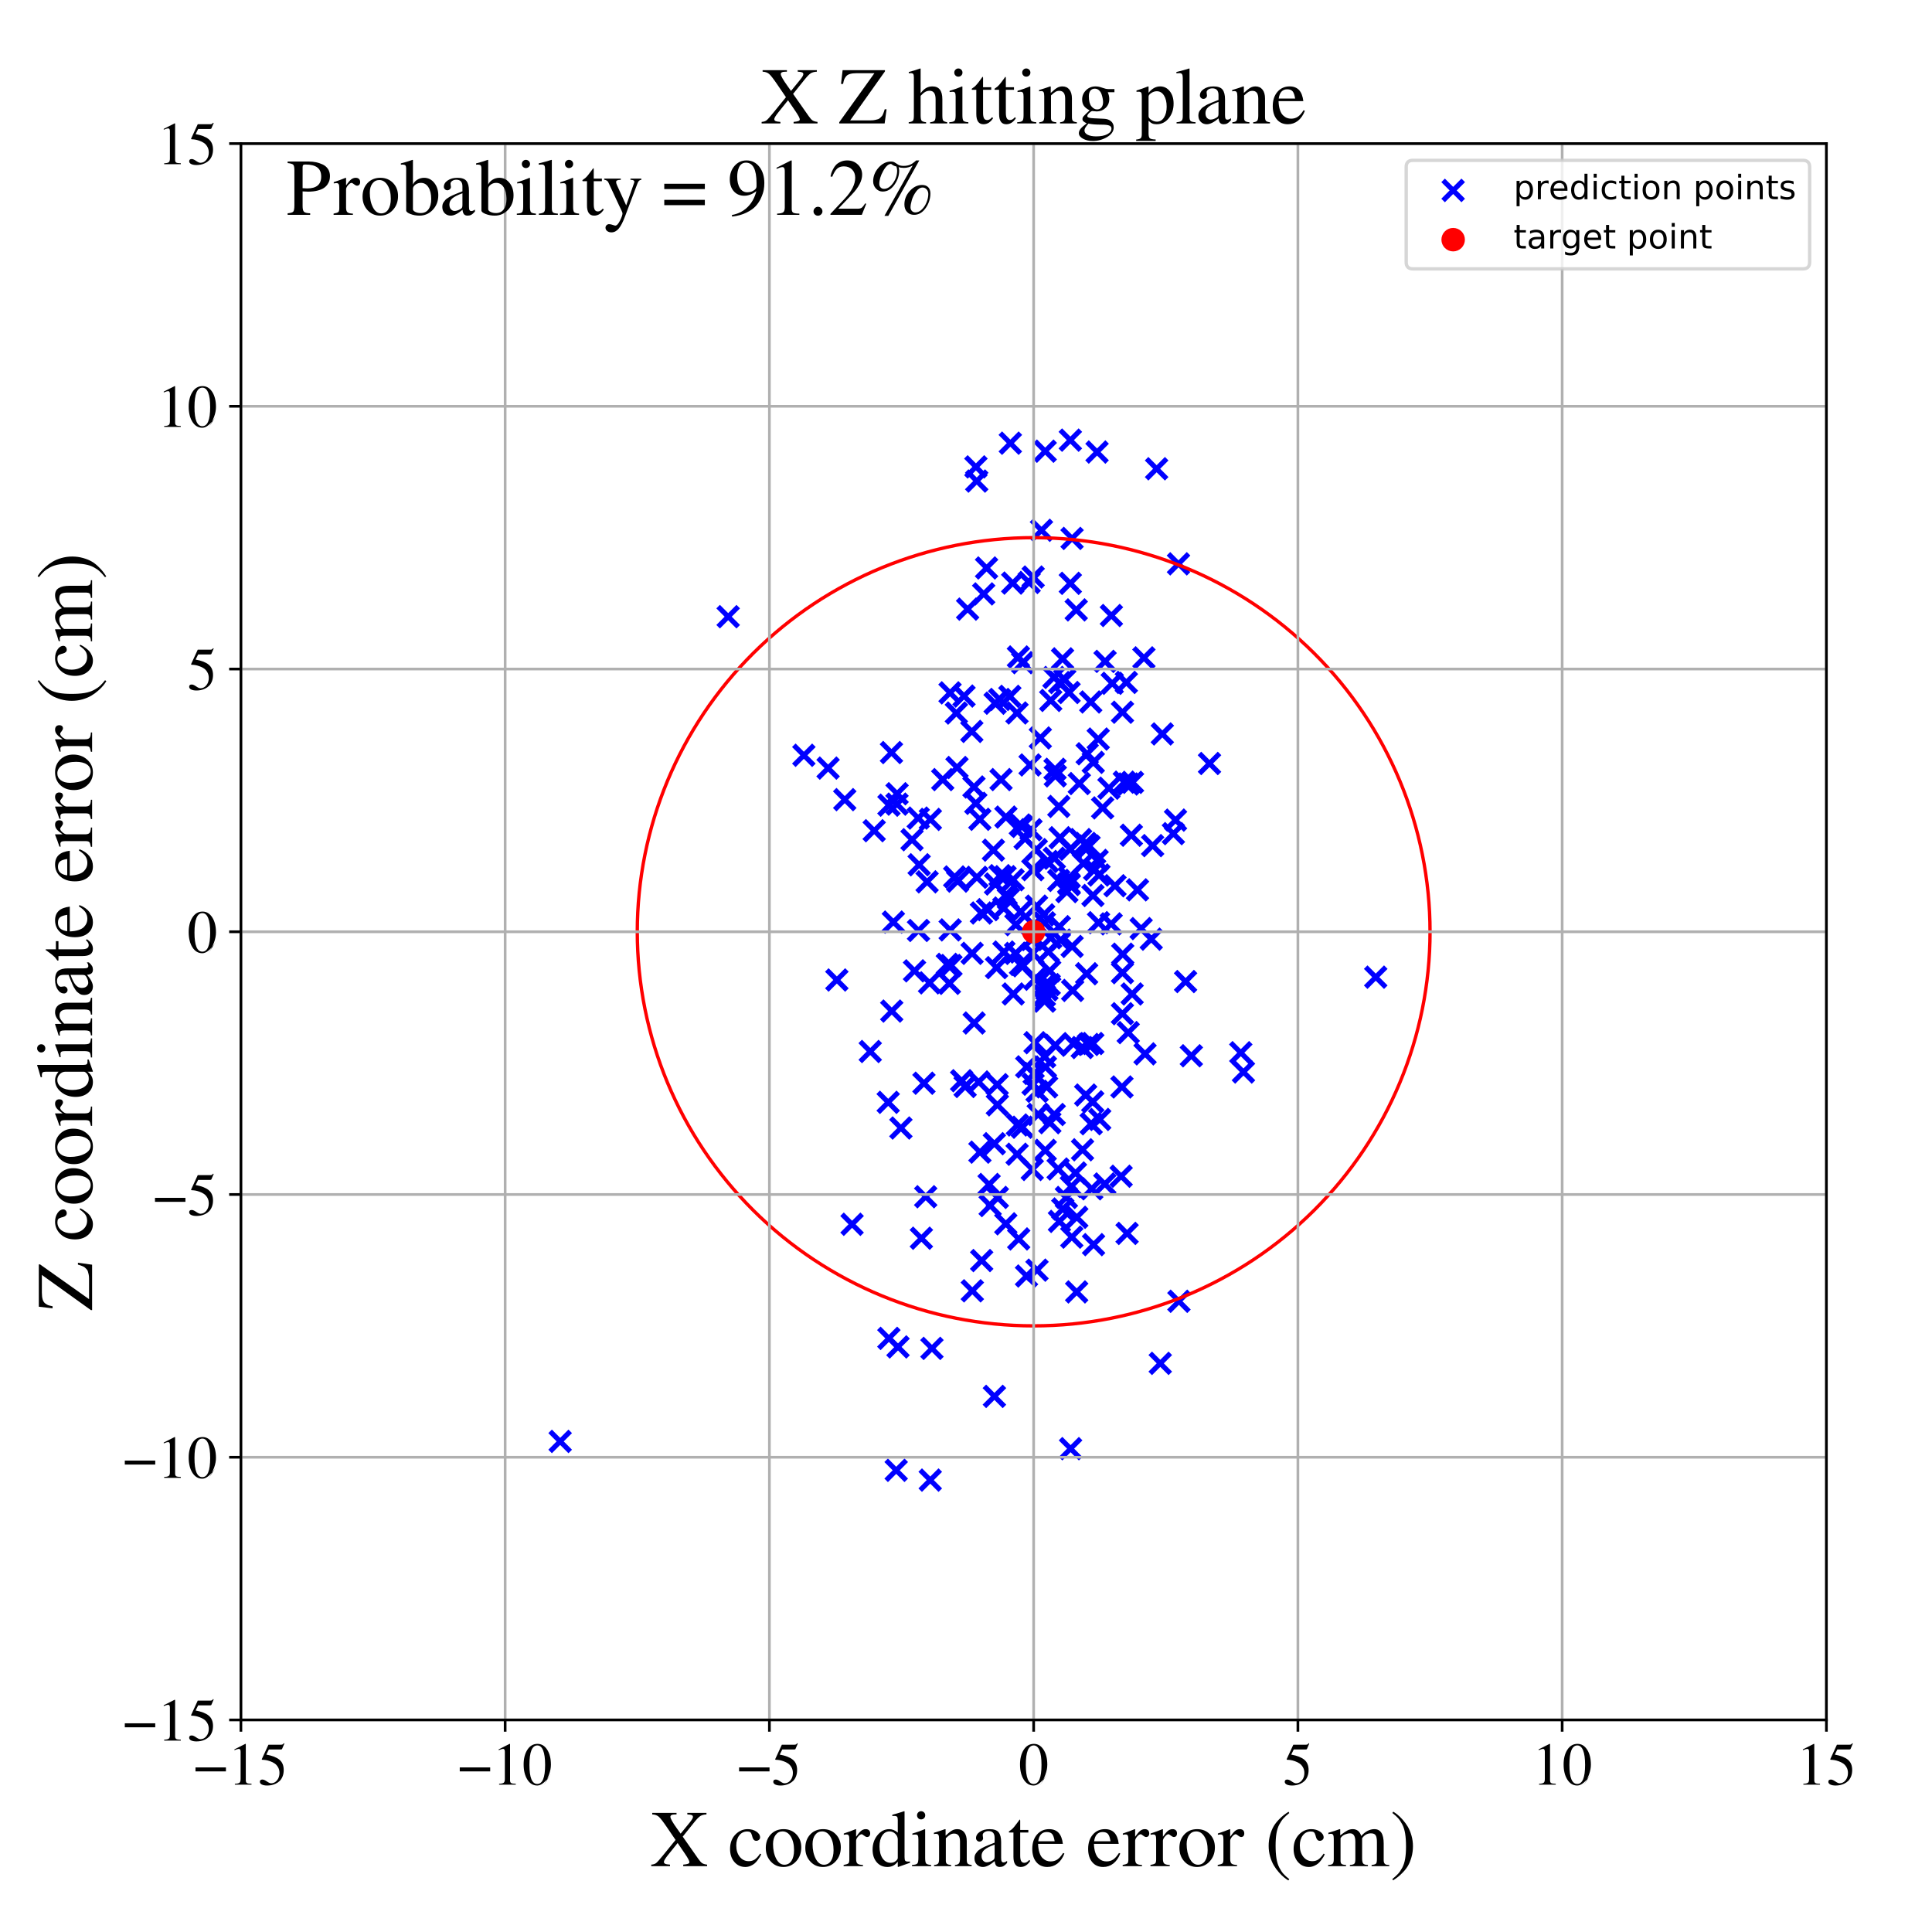 <?xml version="1.0" encoding="utf-8" standalone="no"?>
<!DOCTYPE svg PUBLIC "-//W3C//DTD SVG 1.1//EN"
  "http://www.w3.org/Graphics/SVG/1.1/DTD/svg11.dtd">
<!-- Created with matplotlib (https://matplotlib.org/) -->
<svg height="576pt" version="1.1" viewBox="0 0 576 576" width="576pt" xmlns="http://www.w3.org/2000/svg" xmlns:xlink="http://www.w3.org/1999/xlink">
 <defs>
  <style type="text/css">
*{stroke-linecap:butt;stroke-linejoin:round;}
  </style>
 </defs>
 <g id="figure_1">
  <g id="patch_1">
   <path d="M 0 576 
L 576 576 
L 576 0 
L 0 0 
z
" style="fill:#ffffff;"/>
  </g>
  <g id="axes_1">
   <g id="patch_2">
    <path d="M 71.822 512.784 
L 544.52 512.784 
L 544.52 42.802 
L 71.822 42.802 
z
" style="fill:#ffffff;"/>
   </g>
   <g id="PathCollection_1">
    <defs>
     <path d="M -3 3 
L 3 -3 
M -3 -3 
L 3 3 
" id="mc07a82b3c0" style="stroke:#0000ff;stroke-width:1.5;"/>
    </defs>
    <g clip-path="url(#p7d0298ad82)">
     <use style="fill:#0000ff;stroke:#0000ff;stroke-width:1.5;" x="315.955" xlink:href="#mc07a82b3c0" y="203.496"/>
     <use style="fill:#0000ff;stroke:#0000ff;stroke-width:1.5;" x="299.969" xlink:href="#mc07a82b3c0" y="266.757"/>
     <use style="fill:#0000ff;stroke:#0000ff;stroke-width:1.5;" x="331.349" xlink:href="#mc07a82b3c0" y="183.51"/>
     <use style="fill:#0000ff;stroke:#0000ff;stroke-width:1.5;" x="304.674" xlink:href="#mc07a82b3c0" y="246.378"/>
     <use style="fill:#0000ff;stroke:#0000ff;stroke-width:1.5;" x="265.005" xlink:href="#mc07a82b3c0" y="399.02"/>
     <use style="fill:#0000ff;stroke:#0000ff;stroke-width:1.5;" x="325.939" xlink:href="#mc07a82b3c0" y="227.29"/>
     <use style="fill:#0000ff;stroke:#0000ff;stroke-width:1.5;" x="316.858" xlink:href="#mc07a82b3c0" y="360.444"/>
     <use style="fill:#0000ff;stroke:#0000ff;stroke-width:1.5;" x="301.075" xlink:href="#mc07a82b3c0" y="207.605"/>
     <use style="fill:#0000ff;stroke:#0000ff;stroke-width:1.5;" x="283.526" xlink:href="#mc07a82b3c0" y="287.847"/>
     <use style="fill:#0000ff;stroke:#0000ff;stroke-width:1.5;" x="217.096" xlink:href="#mc07a82b3c0" y="183.856"/>
     <use style="fill:#0000ff;stroke:#0000ff;stroke-width:1.5;" x="308.033" xlink:href="#mc07a82b3c0" y="172.035"/>
     <use style="fill:#0000ff;stroke:#0000ff;stroke-width:1.5;" x="341.378" xlink:href="#mc07a82b3c0" y="314.19"/>
     <use style="fill:#0000ff;stroke:#0000ff;stroke-width:1.5;" x="334.496" xlink:href="#mc07a82b3c0" y="324.066"/>
     <use style="fill:#0000ff;stroke:#0000ff;stroke-width:1.5;" x="284.624" xlink:href="#mc07a82b3c0" y="261.447"/>
     <use style="fill:#0000ff;stroke:#0000ff;stroke-width:1.5;" x="292.595" xlink:href="#mc07a82b3c0" y="272.199"/>
     <use style="fill:#0000ff;stroke:#0000ff;stroke-width:1.5;" x="307.103" xlink:href="#mc07a82b3c0" y="228.063"/>
     <use style="fill:#0000ff;stroke:#0000ff;stroke-width:1.5;" x="319.62" xlink:href="#mc07a82b3c0" y="160.521"/>
     <use style="fill:#0000ff;stroke:#0000ff;stroke-width:1.5;" x="289.737" xlink:href="#mc07a82b3c0" y="218.065"/>
     <use style="fill:#0000ff;stroke:#0000ff;stroke-width:1.5;" x="298.044" xlink:href="#mc07a82b3c0" y="208.53"/>
     <use style="fill:#0000ff;stroke:#0000ff;stroke-width:1.5;" x="334.645" xlink:href="#mc07a82b3c0" y="289.999"/>
     <use style="fill:#0000ff;stroke:#0000ff;stroke-width:1.5;" x="329.466" xlink:href="#mc07a82b3c0" y="197.176"/>
     <use style="fill:#0000ff;stroke:#0000ff;stroke-width:1.5;" x="305.629" xlink:href="#mc07a82b3c0" y="249.983"/>
     <use style="fill:#0000ff;stroke:#0000ff;stroke-width:1.5;" x="325.325" xlink:href="#mc07a82b3c0" y="335.031"/>
     <use style="fill:#0000ff;stroke:#0000ff;stroke-width:1.5;" x="323.971" xlink:href="#mc07a82b3c0" y="290.308"/>
     <use style="fill:#0000ff;stroke:#0000ff;stroke-width:1.5;" x="254.037" xlink:href="#mc07a82b3c0" y="365.003"/>
     <use style="fill:#0000ff;stroke:#0000ff;stroke-width:1.5;" x="292.13" xlink:href="#mc07a82b3c0" y="244.265"/>
     <use style="fill:#0000ff;stroke:#0000ff;stroke-width:1.5;" x="317.93" xlink:href="#mc07a82b3c0" y="357.004"/>
     <use style="fill:#0000ff;stroke:#0000ff;stroke-width:1.5;" x="249.498" xlink:href="#mc07a82b3c0" y="292.171"/>
     <use style="fill:#0000ff;stroke:#0000ff;stroke-width:1.5;" x="306.825" xlink:href="#mc07a82b3c0" y="173.649"/>
     <use style="fill:#0000ff;stroke:#0000ff;stroke-width:1.5;" x="350.465" xlink:href="#mc07a82b3c0" y="244.5"/>
     <use style="fill:#0000ff;stroke:#0000ff;stroke-width:1.5;" x="308.578" xlink:href="#mc07a82b3c0" y="310.867"/>
     <use style="fill:#0000ff;stroke:#0000ff;stroke-width:1.5;" x="303.235" xlink:href="#mc07a82b3c0" y="344.119"/>
     <use style="fill:#0000ff;stroke:#0000ff;stroke-width:1.5;" x="307.761" xlink:href="#mc07a82b3c0" y="348.668"/>
     <use style="fill:#0000ff;stroke:#0000ff;stroke-width:1.5;" x="274.029" xlink:href="#mc07a82b3c0" y="257.816"/>
     <use style="fill:#0000ff;stroke:#0000ff;stroke-width:1.5;" x="327.635" xlink:href="#mc07a82b3c0" y="260.884"/>
     <use style="fill:#0000ff;stroke:#0000ff;stroke-width:1.5;" x="360.594" xlink:href="#mc07a82b3c0" y="227.626"/>
     <use style="fill:#0000ff;stroke:#0000ff;stroke-width:1.5;" x="285.313" xlink:href="#mc07a82b3c0" y="228.821"/>
     <use style="fill:#0000ff;stroke:#0000ff;stroke-width:1.5;" x="323.667" xlink:href="#mc07a82b3c0" y="251.458"/>
     <use style="fill:#0000ff;stroke:#0000ff;stroke-width:1.5;" x="355.185" xlink:href="#mc07a82b3c0" y="314.765"/>
     <use style="fill:#0000ff;stroke:#0000ff;stroke-width:1.5;" x="335.197" xlink:href="#mc07a82b3c0" y="233.188"/>
     <use style="fill:#0000ff;stroke:#0000ff;stroke-width:1.5;" x="239.661" xlink:href="#mc07a82b3c0" y="225.178"/>
     <use style="fill:#0000ff;stroke:#0000ff;stroke-width:1.5;" x="283.276" xlink:href="#mc07a82b3c0" y="277.236"/>
     <use style="fill:#0000ff;stroke:#0000ff;stroke-width:1.5;" x="264.806" xlink:href="#mc07a82b3c0" y="328.646"/>
     <use style="fill:#0000ff;stroke:#0000ff;stroke-width:1.5;" x="370.718" xlink:href="#mc07a82b3c0" y="319.602"/>
     <use style="fill:#0000ff;stroke:#0000ff;stroke-width:1.5;" x="307.925" xlink:href="#mc07a82b3c0" y="259.284"/>
     <use style="fill:#0000ff;stroke:#0000ff;stroke-width:1.5;" x="325.488" xlink:href="#mc07a82b3c0" y="354.425"/>
     <use style="fill:#0000ff;stroke:#0000ff;stroke-width:1.5;" x="267.452" xlink:href="#mc07a82b3c0" y="236.642"/>
     <use style="fill:#0000ff;stroke:#0000ff;stroke-width:1.5;" x="260.632" xlink:href="#mc07a82b3c0" y="247.663"/>
     <use style="fill:#0000ff;stroke:#0000ff;stroke-width:1.5;" x="312.996" xlink:href="#mc07a82b3c0" y="334.711"/>
     <use style="fill:#0000ff;stroke:#0000ff;stroke-width:1.5;" x="282.432" xlink:href="#mc07a82b3c0" y="287.507"/>
     <use style="fill:#0000ff;stroke:#0000ff;stroke-width:1.5;" x="265.863" xlink:href="#mc07a82b3c0" y="301.44"/>
     <use style="fill:#0000ff;stroke:#0000ff;stroke-width:1.5;" x="275.989" xlink:href="#mc07a82b3c0" y="356.792"/>
     <use style="fill:#0000ff;stroke:#0000ff;stroke-width:1.5;" x="309.191" xlink:href="#mc07a82b3c0" y="325.358"/>
     <use style="fill:#0000ff;stroke:#0000ff;stroke-width:1.5;" x="351.48" xlink:href="#mc07a82b3c0" y="387.96"/>
     <use style="fill:#0000ff;stroke:#0000ff;stroke-width:1.5;" x="318.076" xlink:href="#mc07a82b3c0" y="265.818"/>
     <use style="fill:#0000ff;stroke:#0000ff;stroke-width:1.5;" x="324.522" xlink:href="#mc07a82b3c0" y="311.387"/>
     <use style="fill:#0000ff;stroke:#0000ff;stroke-width:1.5;" x="275.464" xlink:href="#mc07a82b3c0" y="322.946"/>
     <use style="fill:#0000ff;stroke:#0000ff;stroke-width:1.5;" x="277.846" xlink:href="#mc07a82b3c0" y="402.002"/>
     <use style="fill:#0000ff;stroke:#0000ff;stroke-width:1.5;" x="310.503" xlink:href="#mc07a82b3c0" y="158.103"/>
     <use style="fill:#0000ff;stroke:#0000ff;stroke-width:1.5;" x="331.28" xlink:href="#mc07a82b3c0" y="275.444"/>
     <use style="fill:#0000ff;stroke:#0000ff;stroke-width:1.5;" x="327.51" xlink:href="#mc07a82b3c0" y="275.077"/>
     <use style="fill:#0000ff;stroke:#0000ff;stroke-width:1.5;" x="287.744" xlink:href="#mc07a82b3c0" y="323.921"/>
     <use style="fill:#0000ff;stroke:#0000ff;stroke-width:1.5;" x="290.955" xlink:href="#mc07a82b3c0" y="139.201"/>
     <use style="fill:#0000ff;stroke:#0000ff;stroke-width:1.5;" x="319.796" xlink:href="#mc07a82b3c0" y="295.283"/>
     <use style="fill:#0000ff;stroke:#0000ff;stroke-width:1.5;" x="334.65" xlink:href="#mc07a82b3c0" y="212.342"/>
     <use style="fill:#0000ff;stroke:#0000ff;stroke-width:1.5;" x="326.361" xlink:href="#mc07a82b3c0" y="259.235"/>
     <use style="fill:#0000ff;stroke:#0000ff;stroke-width:1.5;" x="410.158" xlink:href="#mc07a82b3c0" y="291.331"/>
     <use style="fill:#0000ff;stroke:#0000ff;stroke-width:1.5;" x="291.77" xlink:href="#mc07a82b3c0" y="322.565"/>
     <use style="fill:#0000ff;stroke:#0000ff;stroke-width:1.5;" x="294.131" xlink:href="#mc07a82b3c0" y="169.329"/>
     <use style="fill:#0000ff;stroke:#0000ff;stroke-width:1.5;" x="325.806" xlink:href="#mc07a82b3c0" y="311.109"/>
     <use style="fill:#0000ff;stroke:#0000ff;stroke-width:1.5;" x="246.885" xlink:href="#mc07a82b3c0" y="228.997"/>
     <use style="fill:#0000ff;stroke:#0000ff;stroke-width:1.5;" x="304.2" xlink:href="#mc07a82b3c0" y="245.964"/>
     <use style="fill:#0000ff;stroke:#0000ff;stroke-width:1.5;" x="326.03" xlink:href="#mc07a82b3c0" y="371.071"/>
     <use style="fill:#0000ff;stroke:#0000ff;stroke-width:1.5;" x="327.866" xlink:href="#mc07a82b3c0" y="333.747"/>
     <use style="fill:#0000ff;stroke:#0000ff;stroke-width:1.5;" x="318.632" xlink:href="#mc07a82b3c0" y="263.371"/>
     <use style="fill:#0000ff;stroke:#0000ff;stroke-width:1.5;" x="315.854" xlink:href="#mc07a82b3c0" y="364.144"/>
     <use style="fill:#0000ff;stroke:#0000ff;stroke-width:1.5;" x="277.377" xlink:href="#mc07a82b3c0" y="244.292"/>
     <use style="fill:#0000ff;stroke:#0000ff;stroke-width:1.5;" x="302.088" xlink:href="#mc07a82b3c0" y="296.34"/>
     <use style="fill:#0000ff;stroke:#0000ff;stroke-width:1.5;" x="313.263" xlink:href="#mc07a82b3c0" y="208.827"/>
     <use style="fill:#0000ff;stroke:#0000ff;stroke-width:1.5;" x="300.632" xlink:href="#mc07a82b3c0" y="267.921"/>
     <use style="fill:#0000ff;stroke:#0000ff;stroke-width:1.5;" x="302.039" xlink:href="#mc07a82b3c0" y="262.287"/>
     <use style="fill:#0000ff;stroke:#0000ff;stroke-width:1.5;" x="315.676" xlink:href="#mc07a82b3c0" y="240.431"/>
     <use style="fill:#0000ff;stroke:#0000ff;stroke-width:1.5;" x="344.835" xlink:href="#mc07a82b3c0" y="139.755"/>
     <use style="fill:#0000ff;stroke:#0000ff;stroke-width:1.5;" x="291.199" xlink:href="#mc07a82b3c0" y="143.421"/>
     <use style="fill:#0000ff;stroke:#0000ff;stroke-width:1.5;" x="296.174" xlink:href="#mc07a82b3c0" y="253.468"/>
     <use style="fill:#0000ff;stroke:#0000ff;stroke-width:1.5;" x="311.369" xlink:href="#mc07a82b3c0" y="296.833"/>
     <use style="fill:#0000ff;stroke:#0000ff;stroke-width:1.5;" x="283.245" xlink:href="#mc07a82b3c0" y="206.565"/>
     <use style="fill:#0000ff;stroke:#0000ff;stroke-width:1.5;" x="302.868" xlink:href="#mc07a82b3c0" y="275.675"/>
     <use style="fill:#0000ff;stroke:#0000ff;stroke-width:1.5;" x="315.469" xlink:href="#mc07a82b3c0" y="348.519"/>
     <use style="fill:#0000ff;stroke:#0000ff;stroke-width:1.5;" x="259.456" xlink:href="#mc07a82b3c0" y="313.492"/>
     <use style="fill:#0000ff;stroke:#0000ff;stroke-width:1.5;" x="296.457" xlink:href="#mc07a82b3c0" y="340.972"/>
     <use style="fill:#0000ff;stroke:#0000ff;stroke-width:1.5;" x="290.427" xlink:href="#mc07a82b3c0" y="304.992"/>
     <use style="fill:#0000ff;stroke:#0000ff;stroke-width:1.5;" x="311.441" xlink:href="#mc07a82b3c0" y="315.09"/>
     <use style="fill:#0000ff;stroke:#0000ff;stroke-width:1.5;" x="335.802" xlink:href="#mc07a82b3c0" y="203.455"/>
     <use style="fill:#0000ff;stroke:#0000ff;stroke-width:1.5;" x="295.204" xlink:href="#mc07a82b3c0" y="359.424"/>
     <use style="fill:#0000ff;stroke:#0000ff;stroke-width:1.5;" x="345.918" xlink:href="#mc07a82b3c0" y="406.466"/>
     <use style="fill:#0000ff;stroke:#0000ff;stroke-width:1.5;" x="304.773" xlink:href="#mc07a82b3c0" y="336.067"/>
     <use style="fill:#0000ff;stroke:#0000ff;stroke-width:1.5;" x="299.303" xlink:href="#mc07a82b3c0" y="283.834"/>
     <use style="fill:#0000ff;stroke:#0000ff;stroke-width:1.5;" x="327.422" xlink:href="#mc07a82b3c0" y="220.338"/>
     <use style="fill:#0000ff;stroke:#0000ff;stroke-width:1.5;" x="312.951" xlink:href="#mc07a82b3c0" y="289.48"/>
     <use style="fill:#0000ff;stroke:#0000ff;stroke-width:1.5;" x="325.191" xlink:href="#mc07a82b3c0" y="209.285"/>
     <use style="fill:#0000ff;stroke:#0000ff;stroke-width:1.5;" x="337.299" xlink:href="#mc07a82b3c0" y="249.013"/>
     <use style="fill:#0000ff;stroke:#0000ff;stroke-width:1.5;" x="268.594" xlink:href="#mc07a82b3c0" y="336.305"/>
     <use style="fill:#0000ff;stroke:#0000ff;stroke-width:1.5;" x="305.03" xlink:href="#mc07a82b3c0" y="287.932"/>
     <use style="fill:#0000ff;stroke:#0000ff;stroke-width:1.5;" x="319.54" xlink:href="#mc07a82b3c0" y="368.84"/>
     <use style="fill:#0000ff;stroke:#0000ff;stroke-width:1.5;" x="306.043" xlink:href="#mc07a82b3c0" y="380.422"/>
     <use style="fill:#0000ff;stroke:#0000ff;stroke-width:1.5;" x="304.273" xlink:href="#mc07a82b3c0" y="271.855"/>
     <use style="fill:#0000ff;stroke:#0000ff;stroke-width:1.5;" x="314.337" xlink:href="#mc07a82b3c0" y="255.873"/>
     <use style="fill:#0000ff;stroke:#0000ff;stroke-width:1.5;" x="271.905" xlink:href="#mc07a82b3c0" y="250.353"/>
     <use style="fill:#0000ff;stroke:#0000ff;stroke-width:1.5;" x="319.103" xlink:href="#mc07a82b3c0" y="173.91"/>
     <use style="fill:#0000ff;stroke:#0000ff;stroke-width:1.5;" x="337.534" xlink:href="#mc07a82b3c0" y="296.338"/>
     <use style="fill:#0000ff;stroke:#0000ff;stroke-width:1.5;" x="312.231" xlink:href="#mc07a82b3c0" y="256.834"/>
     <use style="fill:#0000ff;stroke:#0000ff;stroke-width:1.5;" x="312.028" xlink:href="#mc07a82b3c0" y="324.031"/>
     <use style="fill:#0000ff;stroke:#0000ff;stroke-width:1.5;" x="317.443" xlink:href="#mc07a82b3c0" y="202.681"/>
     <use style="fill:#0000ff;stroke:#0000ff;stroke-width:1.5;" x="321.032" xlink:href="#mc07a82b3c0" y="362.926"/>
     <use style="fill:#0000ff;stroke:#0000ff;stroke-width:1.5;" x="287.41" xlink:href="#mc07a82b3c0" y="207.518"/>
     <use style="fill:#0000ff;stroke:#0000ff;stroke-width:1.5;" x="319.638" xlink:href="#mc07a82b3c0" y="282.175"/>
     <use style="fill:#0000ff;stroke:#0000ff;stroke-width:1.5;" x="310.158" xlink:href="#mc07a82b3c0" y="220.011"/>
     <use style="fill:#0000ff;stroke:#0000ff;stroke-width:1.5;" x="311.611" xlink:href="#mc07a82b3c0" y="134.515"/>
     <use style="fill:#0000ff;stroke:#0000ff;stroke-width:1.5;" x="349.831" xlink:href="#mc07a82b3c0" y="248.536"/>
     <use style="fill:#0000ff;stroke:#0000ff;stroke-width:1.5;" x="283.055" xlink:href="#mc07a82b3c0" y="293.174"/>
     <use style="fill:#0000ff;stroke:#0000ff;stroke-width:1.5;" x="336.025" xlink:href="#mc07a82b3c0" y="367.725"/>
     <use style="fill:#0000ff;stroke:#0000ff;stroke-width:1.5;" x="314.596" xlink:href="#mc07a82b3c0" y="311.627"/>
     <use style="fill:#0000ff;stroke:#0000ff;stroke-width:1.5;" x="167.006" xlink:href="#mc07a82b3c0" y="429.738"/>
     <use style="fill:#0000ff;stroke:#0000ff;stroke-width:1.5;" x="306.11" xlink:href="#mc07a82b3c0" y="318.063"/>
     <use style="fill:#0000ff;stroke:#0000ff;stroke-width:1.5;" x="297.3" xlink:href="#mc07a82b3c0" y="323.375"/>
     <use style="fill:#0000ff;stroke:#0000ff;stroke-width:1.5;" x="286.697" xlink:href="#mc07a82b3c0" y="322.204"/>
     <use style="fill:#0000ff;stroke:#0000ff;stroke-width:1.5;" x="320.865" xlink:href="#mc07a82b3c0" y="181.836"/>
     <use style="fill:#0000ff;stroke:#0000ff;stroke-width:1.5;" x="265.78" xlink:href="#mc07a82b3c0" y="224.364"/>
     <use style="fill:#0000ff;stroke:#0000ff;stroke-width:1.5;" x="327.072" xlink:href="#mc07a82b3c0" y="134.768"/>
     <use style="fill:#0000ff;stroke:#0000ff;stroke-width:1.5;" x="313.252" xlink:href="#mc07a82b3c0" y="279.583"/>
     <use style="fill:#0000ff;stroke:#0000ff;stroke-width:1.5;" x="267.726" xlink:href="#mc07a82b3c0" y="401.568"/>
     <use style="fill:#0000ff;stroke:#0000ff;stroke-width:1.5;" x="288.484" xlink:href="#mc07a82b3c0" y="181.601"/>
     <use style="fill:#0000ff;stroke:#0000ff;stroke-width:1.5;" x="322.745" xlink:href="#mc07a82b3c0" y="342.792"/>
     <use style="fill:#0000ff;stroke:#0000ff;stroke-width:1.5;" x="277.131" xlink:href="#mc07a82b3c0" y="293.026"/>
     <use style="fill:#0000ff;stroke:#0000ff;stroke-width:1.5;" x="309.019" xlink:href="#mc07a82b3c0" y="270.148"/>
     <use style="fill:#0000ff;stroke:#0000ff;stroke-width:1.5;" x="329.386" xlink:href="#mc07a82b3c0" y="352.988"/>
     <use style="fill:#0000ff;stroke:#0000ff;stroke-width:1.5;" x="297.102" xlink:href="#mc07a82b3c0" y="288.486"/>
     <use style="fill:#0000ff;stroke:#0000ff;stroke-width:1.5;" x="292.677" xlink:href="#mc07a82b3c0" y="375.82"/>
     <use style="fill:#0000ff;stroke:#0000ff;stroke-width:1.5;" x="308.512" xlink:href="#mc07a82b3c0" y="291.951"/>
     <use style="fill:#0000ff;stroke:#0000ff;stroke-width:1.5;" x="322.655" xlink:href="#mc07a82b3c0" y="312.315"/>
     <use style="fill:#0000ff;stroke:#0000ff;stroke-width:1.5;" x="294.459" xlink:href="#mc07a82b3c0" y="271.202"/>
     <use style="fill:#0000ff;stroke:#0000ff;stroke-width:1.5;" x="330.614" xlink:href="#mc07a82b3c0" y="234.987"/>
     <use style="fill:#0000ff;stroke:#0000ff;stroke-width:1.5;" x="311.359" xlink:href="#mc07a82b3c0" y="275.117"/>
     <use style="fill:#0000ff;stroke:#0000ff;stroke-width:1.5;" x="319.036" xlink:href="#mc07a82b3c0" y="253.189"/>
     <use style="fill:#0000ff;stroke:#0000ff;stroke-width:1.5;" x="301.219" xlink:href="#mc07a82b3c0" y="132.129"/>
     <use style="fill:#0000ff;stroke:#0000ff;stroke-width:1.5;" x="304.252" xlink:href="#mc07a82b3c0" y="287.554"/>
     <use style="fill:#0000ff;stroke:#0000ff;stroke-width:1.5;" x="309.171" xlink:href="#mc07a82b3c0" y="378.677"/>
     <use style="fill:#0000ff;stroke:#0000ff;stroke-width:1.5;" x="304.897" xlink:href="#mc07a82b3c0" y="197.565"/>
     <use style="fill:#0000ff;stroke:#0000ff;stroke-width:1.5;" x="320.633" xlink:href="#mc07a82b3c0" y="349.704"/>
     <use style="fill:#0000ff;stroke:#0000ff;stroke-width:1.5;" x="328.736" xlink:href="#mc07a82b3c0" y="240.867"/>
     <use style="fill:#0000ff;stroke:#0000ff;stroke-width:1.5;" x="319.411" xlink:href="#mc07a82b3c0" y="353.722"/>
     <use style="fill:#0000ff;stroke:#0000ff;stroke-width:1.5;" x="351.357" xlink:href="#mc07a82b3c0" y="168.099"/>
     <use style="fill:#0000ff;stroke:#0000ff;stroke-width:1.5;" x="325.845" xlink:href="#mc07a82b3c0" y="266.98"/>
     <use style="fill:#0000ff;stroke:#0000ff;stroke-width:1.5;" x="291.233" xlink:href="#mc07a82b3c0" y="261.557"/>
     <use style="fill:#0000ff;stroke:#0000ff;stroke-width:1.5;" x="316.256" xlink:href="#mc07a82b3c0" y="280.291"/>
     <use style="fill:#0000ff;stroke:#0000ff;stroke-width:1.5;" x="311.626" xlink:href="#mc07a82b3c0" y="342.96"/>
     <use style="fill:#0000ff;stroke:#0000ff;stroke-width:1.5;" x="325.785" xlink:href="#mc07a82b3c0" y="328.488"/>
     <use style="fill:#0000ff;stroke:#0000ff;stroke-width:1.5;" x="303.332" xlink:href="#mc07a82b3c0" y="335.397"/>
     <use style="fill:#0000ff;stroke:#0000ff;stroke-width:1.5;" x="307.929" xlink:href="#mc07a82b3c0" y="284.202"/>
     <use style="fill:#0000ff;stroke:#0000ff;stroke-width:1.5;" x="309.532" xlink:href="#mc07a82b3c0" y="332.258"/>
     <use style="fill:#0000ff;stroke:#0000ff;stroke-width:1.5;" x="319.185" xlink:href="#mc07a82b3c0" y="431.898"/>
     <use style="fill:#0000ff;stroke:#0000ff;stroke-width:1.5;" x="327.1" xlink:href="#mc07a82b3c0" y="256.519"/>
     <use style="fill:#0000ff;stroke:#0000ff;stroke-width:1.5;" x="322.164" xlink:href="#mc07a82b3c0" y="250.308"/>
     <use style="fill:#0000ff;stroke:#0000ff;stroke-width:1.5;" x="308.957" xlink:href="#mc07a82b3c0" y="253.309"/>
     <use style="fill:#0000ff;stroke:#0000ff;stroke-width:1.5;" x="331.59" xlink:href="#mc07a82b3c0" y="203.718"/>
     <use style="fill:#0000ff;stroke:#0000ff;stroke-width:1.5;" x="273.756" xlink:href="#mc07a82b3c0" y="243.898"/>
     <use style="fill:#0000ff;stroke:#0000ff;stroke-width:1.5;" x="281.067" xlink:href="#mc07a82b3c0" y="232.427"/>
     <use style="fill:#0000ff;stroke:#0000ff;stroke-width:1.5;" x="311.675" xlink:href="#mc07a82b3c0" y="318.112"/>
     <use style="fill:#0000ff;stroke:#0000ff;stroke-width:1.5;" x="289.884" xlink:href="#mc07a82b3c0" y="384.841"/>
     <use style="fill:#0000ff;stroke:#0000ff;stroke-width:1.5;" x="314.631" xlink:href="#mc07a82b3c0" y="231.322"/>
     <use style="fill:#0000ff;stroke:#0000ff;stroke-width:1.5;" x="267.191" xlink:href="#mc07a82b3c0" y="438.353"/>
     <use style="fill:#0000ff;stroke:#0000ff;stroke-width:1.5;" x="303.207" xlink:href="#mc07a82b3c0" y="212.566"/>
     <use style="fill:#0000ff;stroke:#0000ff;stroke-width:1.5;" x="318.775" xlink:href="#mc07a82b3c0" y="261.602"/>
     <use style="fill:#0000ff;stroke:#0000ff;stroke-width:1.5;" x="266.349" xlink:href="#mc07a82b3c0" y="274.905"/>
     <use style="fill:#0000ff;stroke:#0000ff;stroke-width:1.5;" x="311.155" xlink:href="#mc07a82b3c0" y="272.759"/>
     <use style="fill:#0000ff;stroke:#0000ff;stroke-width:1.5;" x="322.984" xlink:href="#mc07a82b3c0" y="257.408"/>
     <use style="fill:#0000ff;stroke:#0000ff;stroke-width:1.5;" x="299.655" xlink:href="#mc07a82b3c0" y="261.369"/>
     <use style="fill:#0000ff;stroke:#0000ff;stroke-width:1.5;" x="311.327" xlink:href="#mc07a82b3c0" y="293.852"/>
     <use style="fill:#0000ff;stroke:#0000ff;stroke-width:1.5;" x="320.032" xlink:href="#mc07a82b3c0" y="311.145"/>
     <use style="fill:#0000ff;stroke:#0000ff;stroke-width:1.5;" x="285.129" xlink:href="#mc07a82b3c0" y="212.587"/>
     <use style="fill:#0000ff;stroke:#0000ff;stroke-width:1.5;" x="369.926" xlink:href="#mc07a82b3c0" y="313.858"/>
     <use style="fill:#0000ff;stroke:#0000ff;stroke-width:1.5;" x="265.029" xlink:href="#mc07a82b3c0" y="240.057"/>
     <use style="fill:#0000ff;stroke:#0000ff;stroke-width:1.5;" x="314.307" xlink:href="#mc07a82b3c0" y="332.275"/>
     <use style="fill:#0000ff;stroke:#0000ff;stroke-width:1.5;" x="297.354" xlink:href="#mc07a82b3c0" y="329.395"/>
     <use style="fill:#0000ff;stroke:#0000ff;stroke-width:1.5;" x="315.641" xlink:href="#mc07a82b3c0" y="262.483"/>
     <use style="fill:#0000ff;stroke:#0000ff;stroke-width:1.5;" x="341.039" xlink:href="#mc07a82b3c0" y="196.132"/>
     <use style="fill:#0000ff;stroke:#0000ff;stroke-width:1.5;" x="299.868" xlink:href="#mc07a82b3c0" y="364.862"/>
     <use style="fill:#0000ff;stroke:#0000ff;stroke-width:1.5;" x="334.633" xlink:href="#mc07a82b3c0" y="302.221"/>
     <use style="fill:#0000ff;stroke:#0000ff;stroke-width:1.5;" x="303.716" xlink:href="#mc07a82b3c0" y="369.375"/>
     <use style="fill:#0000ff;stroke:#0000ff;stroke-width:1.5;" x="303.628" xlink:href="#mc07a82b3c0" y="195.863"/>
     <use style="fill:#0000ff;stroke:#0000ff;stroke-width:1.5;" x="339.129" xlink:href="#mc07a82b3c0" y="265.295"/>
     <use style="fill:#0000ff;stroke:#0000ff;stroke-width:1.5;" x="312.535" xlink:href="#mc07a82b3c0" y="283.718"/>
     <use style="fill:#0000ff;stroke:#0000ff;stroke-width:1.5;" x="285.513" xlink:href="#mc07a82b3c0" y="262.698"/>
     <use style="fill:#0000ff;stroke:#0000ff;stroke-width:1.5;" x="319.107" xlink:href="#mc07a82b3c0" y="131.223"/>
     <use style="fill:#0000ff;stroke:#0000ff;stroke-width:1.5;" x="292.151" xlink:href="#mc07a82b3c0" y="343.497"/>
     <use style="fill:#0000ff;stroke:#0000ff;stroke-width:1.5;" x="276.401" xlink:href="#mc07a82b3c0" y="262.909"/>
     <use style="fill:#0000ff;stroke:#0000ff;stroke-width:1.5;" x="323.678" xlink:href="#mc07a82b3c0" y="326.471"/>
     <use style="fill:#0000ff;stroke:#0000ff;stroke-width:1.5;" x="298.136" xlink:href="#mc07a82b3c0" y="261.069"/>
     <use style="fill:#0000ff;stroke:#0000ff;stroke-width:1.5;" x="324.133" xlink:href="#mc07a82b3c0" y="224.728"/>
     <use style="fill:#0000ff;stroke:#0000ff;stroke-width:1.5;" x="321.78" xlink:href="#mc07a82b3c0" y="233.606"/>
     <use style="fill:#0000ff;stroke:#0000ff;stroke-width:1.5;" x="318.803" xlink:href="#mc07a82b3c0" y="263.72"/>
     <use style="fill:#0000ff;stroke:#0000ff;stroke-width:1.5;" x="308.328" xlink:href="#mc07a82b3c0" y="320.032"/>
     <use style="fill:#0000ff;stroke:#0000ff;stroke-width:1.5;" x="320.998" xlink:href="#mc07a82b3c0" y="385.165"/>
     <use style="fill:#0000ff;stroke:#0000ff;stroke-width:1.5;" x="299.893" xlink:href="#mc07a82b3c0" y="243.602"/>
     <use style="fill:#0000ff;stroke:#0000ff;stroke-width:1.5;" x="340.218" xlink:href="#mc07a82b3c0" y="276.846"/>
     <use style="fill:#0000ff;stroke:#0000ff;stroke-width:1.5;" x="301.927" xlink:href="#mc07a82b3c0" y="173.838"/>
     <use style="fill:#0000ff;stroke:#0000ff;stroke-width:1.5;" x="343.222" xlink:href="#mc07a82b3c0" y="280"/>
     <use style="fill:#0000ff;stroke:#0000ff;stroke-width:1.5;" x="274.697" xlink:href="#mc07a82b3c0" y="369.16"/>
     <use style="fill:#0000ff;stroke:#0000ff;stroke-width:1.5;" x="336.379" xlink:href="#mc07a82b3c0" y="233.738"/>
     <use style="fill:#0000ff;stroke:#0000ff;stroke-width:1.5;" x="298.45" xlink:href="#mc07a82b3c0" y="232.421"/>
     <use style="fill:#0000ff;stroke:#0000ff;stroke-width:1.5;" x="336.367" xlink:href="#mc07a82b3c0" y="307.86"/>
     <use style="fill:#0000ff;stroke:#0000ff;stroke-width:1.5;" x="311.429" xlink:href="#mc07a82b3c0" y="298.483"/>
     <use style="fill:#0000ff;stroke:#0000ff;stroke-width:1.5;" x="334.725" xlink:href="#mc07a82b3c0" y="284.478"/>
     <use style="fill:#0000ff;stroke:#0000ff;stroke-width:1.5;" x="332.421" xlink:href="#mc07a82b3c0" y="264.073"/>
     <use style="fill:#0000ff;stroke:#0000ff;stroke-width:1.5;" x="302.799" xlink:href="#mc07a82b3c0" y="284.249"/>
     <use style="fill:#0000ff;stroke:#0000ff;stroke-width:1.5;" x="296.803" xlink:href="#mc07a82b3c0" y="263.556"/>
     <use style="fill:#0000ff;stroke:#0000ff;stroke-width:1.5;" x="251.854" xlink:href="#mc07a82b3c0" y="238.402"/>
     <use style="fill:#0000ff;stroke:#0000ff;stroke-width:1.5;" x="307.569" xlink:href="#mc07a82b3c0" y="280.122"/>
     <use style="fill:#0000ff;stroke:#0000ff;stroke-width:1.5;" x="294.885" xlink:href="#mc07a82b3c0" y="353.138"/>
     <use style="fill:#0000ff;stroke:#0000ff;stroke-width:1.5;" x="346.531" xlink:href="#mc07a82b3c0" y="218.813"/>
     <use style="fill:#0000ff;stroke:#0000ff;stroke-width:1.5;" x="290.371" xlink:href="#mc07a82b3c0" y="234.629"/>
     <use style="fill:#0000ff;stroke:#0000ff;stroke-width:1.5;" x="343.641" xlink:href="#mc07a82b3c0" y="252.108"/>
     <use style="fill:#0000ff;stroke:#0000ff;stroke-width:1.5;" x="318.727" xlink:href="#mc07a82b3c0" y="206.466"/>
     <use style="fill:#0000ff;stroke:#0000ff;stroke-width:1.5;" x="290.925" xlink:href="#mc07a82b3c0" y="239.505"/>
     <use style="fill:#0000ff;stroke:#0000ff;stroke-width:1.5;" x="314.21" xlink:href="#mc07a82b3c0" y="201.97"/>
     <use style="fill:#0000ff;stroke:#0000ff;stroke-width:1.5;" x="277.339" xlink:href="#mc07a82b3c0" y="441.275"/>
     <use style="fill:#0000ff;stroke:#0000ff;stroke-width:1.5;" x="315.825" xlink:href="#mc07a82b3c0" y="276.273"/>
     <use style="fill:#0000ff;stroke:#0000ff;stroke-width:1.5;" x="324.693" xlink:href="#mc07a82b3c0" y="252.229"/>
     <use style="fill:#0000ff;stroke:#0000ff;stroke-width:1.5;" x="296.682" xlink:href="#mc07a82b3c0" y="209.655"/>
     <use style="fill:#0000ff;stroke:#0000ff;stroke-width:1.5;" x="568.664" xlink:href="#mc07a82b3c0" y="149.426"/>
     <use style="fill:#0000ff;stroke:#0000ff;stroke-width:1.5;" x="297.348" xlink:href="#mc07a82b3c0" y="356.992"/>
     <use style="fill:#0000ff;stroke:#0000ff;stroke-width:1.5;" x="353.47" xlink:href="#mc07a82b3c0" y="292.635"/>
     <use style="fill:#0000ff;stroke:#0000ff;stroke-width:1.5;" x="312.107" xlink:href="#mc07a82b3c0" y="295.098"/>
     <use style="fill:#0000ff;stroke:#0000ff;stroke-width:1.5;" x="293.272" xlink:href="#mc07a82b3c0" y="177.069"/>
     <use style="fill:#0000ff;stroke:#0000ff;stroke-width:1.5;" x="312.806" xlink:href="#mc07a82b3c0" y="293.551"/>
     <use style="fill:#0000ff;stroke:#0000ff;stroke-width:1.5;" x="267.421" xlink:href="#mc07a82b3c0" y="239.74"/>
     <use style="fill:#0000ff;stroke:#0000ff;stroke-width:1.5;" x="299.266" xlink:href="#mc07a82b3c0" y="270.713"/>
     <use style="fill:#0000ff;stroke:#0000ff;stroke-width:1.5;" x="334.255" xlink:href="#mc07a82b3c0" y="350.682"/>
     <use style="fill:#0000ff;stroke:#0000ff;stroke-width:1.5;" x="314.541" xlink:href="#mc07a82b3c0" y="229.351"/>
     <use style="fill:#0000ff;stroke:#0000ff;stroke-width:1.5;" x="307.379" xlink:href="#mc07a82b3c0" y="247.377"/>
     <use style="fill:#0000ff;stroke:#0000ff;stroke-width:1.5;" x="308.008" xlink:href="#mc07a82b3c0" y="323.24"/>
     <use style="fill:#0000ff;stroke:#0000ff;stroke-width:1.5;" x="296.471" xlink:href="#mc07a82b3c0" y="416.312"/>
     <use style="fill:#0000ff;stroke:#0000ff;stroke-width:1.5;" x="272.654" xlink:href="#mc07a82b3c0" y="289.444"/>
     <use style="fill:#0000ff;stroke:#0000ff;stroke-width:1.5;" x="316.786" xlink:href="#mc07a82b3c0" y="196.425"/>
     <use style="fill:#0000ff;stroke:#0000ff;stroke-width:1.5;" x="289.821" xlink:href="#mc07a82b3c0" y="284.224"/>
     <use style="fill:#0000ff;stroke:#0000ff;stroke-width:1.5;" x="273.838" xlink:href="#mc07a82b3c0" y="277.404"/>
     <use style="fill:#0000ff;stroke:#0000ff;stroke-width:1.5;" x="337.644" xlink:href="#mc07a82b3c0" y="233.247"/>
     <use style="fill:#0000ff;stroke:#0000ff;stroke-width:1.5;" x="316.045" xlink:href="#mc07a82b3c0" y="249.751"/>
    </g>
   </g>
   <g id="PathCollection_2">
    <defs>
     <path d="M 0 3 
C 0.796 3 1.559 2.684 2.121 2.121 
C 2.684 1.559 3 0.796 3 0 
C 3 -0.796 2.684 -1.559 2.121 -2.121 
C 1.559 -2.684 0.796 -3 0 -3 
C -0.796 -3 -1.559 -2.684 -2.121 -2.121 
C -2.684 -1.559 -3 -0.796 -3 0 
C -3 0.796 -2.684 1.559 -2.121 2.121 
C -1.559 2.684 -0.796 3 0 3 
z
" id="mab19dc93ca" style="stroke:#ff0000;"/>
    </defs>
    <g clip-path="url(#p7d0298ad82)">
     <use style="fill:#ff0000;stroke:#ff0000;" x="308.171" xlink:href="#mab19dc93ca" y="277.793"/>
    </g>
   </g>
   <g id="patch_3">
    <path clip-path="url(#p7d0298ad82)" d="M 308.171 395.288 
C 339.511 395.288 369.572 382.908 391.733 360.875 
C 413.894 338.841 426.346 308.953 426.346 277.793 
C 426.346 246.633 413.894 216.745 391.733 194.711 
C 369.572 172.677 339.511 160.297 308.171 160.297 
C 276.831 160.297 246.77 172.677 224.609 194.711 
C 202.448 216.745 189.997 246.633 189.997 277.793 
C 189.997 308.953 202.448 338.841 224.609 360.875 
C 246.77 382.908 276.831 395.288 308.171 395.288 
z
" style="fill:none;stroke:#ff0000;stroke-linejoin:miter;"/>
   </g>
   <g id="matplotlib.axis_1">
    <g id="xtick_1">
     <g id="line2d_1">
      <path clip-path="url(#p7d0298ad82)" d="M 71.822 512.784 
L 71.822 42.802 
" style="fill:none;stroke:#b0b0b0;stroke-linecap:square;stroke-width:0.8;"/>
     </g>
     <g id="line2d_2">
      <defs>
       <path d="M 0 0 
L 0 3.5 
" id="m31a524ba7a" style="stroke:#000000;stroke-width:0.8;"/>
      </defs>
      <g>
       <use style="stroke:#000000;stroke-width:0.8;" x="71.822" xlink:href="#m31a524ba7a" y="512.784"/>
      </g>
     </g>
     <g id="text_1">
      <!-- −15 -->
      <defs>
       <path d="M 3 22 
L 3 28.594 
L 53.406 28.594 
L 53.406 22 
z
" id="FreeSerif-8722"/>
       <path d="M 18.297 59.297 
Q 16.5 59.297 11.094 57.094 
L 11.094 58.5 
L 29.094 67.594 
L 29.906 67.406 
L 29.906 7.406 
Q 29.906 3.797 31.703 2.688 
Q 33.5 1.594 39.406 1.5 
L 39.406 0 
L 11.797 0 
L 11.797 1.5 
Q 17.406 1.703 19.344 3.141 
Q 21.297 4.594 21.297 9.297 
L 21.297 54.594 
Q 21.297 59.297 18.297 59.297 
z
" id="FreeSerif-49"/>
       <path d="M 35.703 19.406 
Q 35.703 24.703 33.344 28.797 
Q 31 32.906 27.641 35.156 
Q 24.297 37.406 20.141 38.844 
Q 16 40.297 12.953 40.75 
Q 9.906 41.203 7.594 41.203 
Q 6.406 41.203 6.406 42 
Q 6.406 42.297 6.5 42.5 
L 17.406 66.203 
L 38.297 66.203 
Q 39.906 66.203 40.844 66.703 
Q 41.797 67.203 42.906 68.797 
L 43.797 68.094 
L 40 59.203 
Q 39.594 58.297 37.703 58.297 
L 18.094 58.297 
L 13.906 49.797 
Q 28.5 47.203 35.594 41.344 
Q 42.703 35.5 42.703 24.203 
Q 42.703 18.297 40.844 13.688 
Q 39 9.094 36.141 6.297 
Q 33.297 3.5 29.547 1.703 
Q 25.797 -0.094 22.344 -0.75 
Q 18.906 -1.406 15.406 -1.406 
Q 9.797 -1.406 6.5 0.25 
Q 3.203 1.906 3.203 4.797 
Q 3.203 8.5 7.5 8.5 
Q 10.297 8.5 14.75 5.391 
Q 19.203 2.297 21.797 2.297 
Q 27.703 2.297 31.703 7.25 
Q 35.703 12.203 35.703 19.406 
z
" id="FreeSerif-53"/>
      </defs>
      <g transform="translate(57.746 532.077)scale(0.18 -0.18)">
       <use xlink:href="#FreeSerif-8722"/>
       <use x="56.4" xlink:href="#FreeSerif-49"/>
       <use x="106.4" xlink:href="#FreeSerif-53"/>
      </g>
     </g>
    </g>
    <g id="xtick_2">
     <g id="line2d_3">
      <path clip-path="url(#p7d0298ad82)" d="M 150.605 512.784 
L 150.605 42.802 
" style="fill:none;stroke:#b0b0b0;stroke-linecap:square;stroke-width:0.8;"/>
     </g>
     <g id="line2d_4">
      <g>
       <use style="stroke:#000000;stroke-width:0.8;" x="150.605" xlink:href="#m31a524ba7a" y="512.784"/>
      </g>
     </g>
     <g id="text_2">
      <!-- −10 -->
      <defs>
       <path d="M 47.594 17.797 
Q 35.203 -1.406 25 -1.406 
Q 14.797 -1.406 8.594 8.391 
Q 2.406 18.203 2.406 33.594 
Q 2.406 48.094 8.594 57.844 
Q 14.797 67.594 25.406 67.594 
Q 35.203 67.594 41.391 58 
Q 47.594 48.406 47.594 33 
Q 47.594 17.797 35.203 -1.406 
z
M 25.094 65 
Q 12 65 12 32.703 
Q 12 1.203 25 1.203 
Q 38 1.203 38 32.797 
Q 38 48.5 34.703 56.75 
Q 31.406 65 25.094 65 
z
" id="FreeSerif-48"/>
      </defs>
      <g transform="translate(136.529 532.077)scale(0.18 -0.18)">
       <use xlink:href="#FreeSerif-8722"/>
       <use x="56.4" xlink:href="#FreeSerif-49"/>
       <use x="106.4" xlink:href="#FreeSerif-48"/>
      </g>
     </g>
    </g>
    <g id="xtick_3">
     <g id="line2d_5">
      <path clip-path="url(#p7d0298ad82)" d="M 229.388 512.784 
L 229.388 42.802 
" style="fill:none;stroke:#b0b0b0;stroke-linecap:square;stroke-width:0.8;"/>
     </g>
     <g id="line2d_6">
      <g>
       <use style="stroke:#000000;stroke-width:0.8;" x="229.388" xlink:href="#m31a524ba7a" y="512.784"/>
      </g>
     </g>
     <g id="text_3">
      <!-- −5 -->
      <g transform="translate(219.812 532.077)scale(0.18 -0.18)">
       <use xlink:href="#FreeSerif-8722"/>
       <use x="56.4" xlink:href="#FreeSerif-53"/>
      </g>
     </g>
    </g>
    <g id="xtick_4">
     <g id="line2d_7">
      <path clip-path="url(#p7d0298ad82)" d="M 308.171 512.784 
L 308.171 42.802 
" style="fill:none;stroke:#b0b0b0;stroke-linecap:square;stroke-width:0.8;"/>
     </g>
     <g id="line2d_8">
      <g>
       <use style="stroke:#000000;stroke-width:0.8;" x="308.171" xlink:href="#m31a524ba7a" y="512.784"/>
      </g>
     </g>
     <g id="text_4">
      <!-- 0 -->
      <g transform="translate(303.671 532.077)scale(0.18 -0.18)">
       <use xlink:href="#FreeSerif-48"/>
      </g>
     </g>
    </g>
    <g id="xtick_5">
     <g id="line2d_9">
      <path clip-path="url(#p7d0298ad82)" d="M 386.954 512.784 
L 386.954 42.802 
" style="fill:none;stroke:#b0b0b0;stroke-linecap:square;stroke-width:0.8;"/>
     </g>
     <g id="line2d_10">
      <g>
       <use style="stroke:#000000;stroke-width:0.8;" x="386.954" xlink:href="#m31a524ba7a" y="512.784"/>
      </g>
     </g>
     <g id="text_5">
      <!-- 5 -->
      <g transform="translate(382.454 532.077)scale(0.18 -0.18)">
       <use xlink:href="#FreeSerif-53"/>
      </g>
     </g>
    </g>
    <g id="xtick_6">
     <g id="line2d_11">
      <path clip-path="url(#p7d0298ad82)" d="M 465.737 512.784 
L 465.737 42.802 
" style="fill:none;stroke:#b0b0b0;stroke-linecap:square;stroke-width:0.8;"/>
     </g>
     <g id="line2d_12">
      <g>
       <use style="stroke:#000000;stroke-width:0.8;" x="465.737" xlink:href="#m31a524ba7a" y="512.784"/>
      </g>
     </g>
     <g id="text_6">
      <!-- 10 -->
      <g transform="translate(456.737 532.077)scale(0.18 -0.18)">
       <use xlink:href="#FreeSerif-49"/>
       <use x="50" xlink:href="#FreeSerif-48"/>
      </g>
     </g>
    </g>
    <g id="xtick_7">
     <g id="line2d_13">
      <path clip-path="url(#p7d0298ad82)" d="M 544.52 512.784 
L 544.52 42.802 
" style="fill:none;stroke:#b0b0b0;stroke-linecap:square;stroke-width:0.8;"/>
     </g>
     <g id="line2d_14">
      <g>
       <use style="stroke:#000000;stroke-width:0.8;" x="544.52" xlink:href="#m31a524ba7a" y="512.784"/>
      </g>
     </g>
     <g id="text_7">
      <!-- 15 -->
      <g transform="translate(535.52 532.077)scale(0.18 -0.18)">
       <use xlink:href="#FreeSerif-49"/>
       <use x="50" xlink:href="#FreeSerif-53"/>
      </g>
     </g>
    </g>
    <g id="text_8">
     <!-- X coordinate error (cm) -->
     <defs>
      <path d="M 69.594 66.203 
L 69.594 64.297 
Q 64.703 64 62.047 62.344 
Q 59.406 60.703 54.703 54.906 
L 40.094 36.703 
L 59.297 9.297 
Q 62.297 5 64.297 3.703 
Q 66.297 2.406 70.406 1.906 
L 70.406 0 
L 40.703 0 
L 40.703 1.906 
Q 44.797 2.297 46.594 2.938 
Q 48.406 3.594 48.406 5 
Q 48.406 7.203 43.297 14.797 
L 33.797 28.797 
L 21.906 14 
Q 16.703 7.5 16.703 5.406 
Q 16.703 3.703 18.297 2.953 
Q 19.906 2.203 24.297 1.906 
L 24.297 0 
L 1 0 
L 1 1.906 
Q 4.906 2.203 7 3.797 
Q 9.094 5.406 15.5 13.297 
L 31.203 32.594 
L 20.297 48.594 
Q 13.297 58.906 10.25 61.5 
Q 7.203 64.094 2.203 64.297 
L 2.203 66.203 
L 32.406 66.203 
L 32.406 64.297 
L 29.594 64.203 
Q 24.797 64.094 24.797 61.297 
Q 24.797 58.094 33.297 46.297 
L 37.5 40.406 
L 48.797 54.203 
Q 52.797 59.203 52.797 61.094 
Q 52.797 62.797 51.344 63.438 
Q 49.906 64.094 45.797 64.297 
L 45.797 66.203 
z
" id="FreeSerif-88"/>
      <path id="FreeSerif-32"/>
      <path d="M 2.5 21.297 
Q 2.5 32.406 9.047 39.203 
Q 15.594 46 24.406 46 
Q 30.703 46 35.25 42.953 
Q 39.797 39.906 39.797 35.703 
Q 39.797 34 38.391 32.75 
Q 37 31.5 35 31.5 
Q 31.594 31.5 30.297 36.094 
L 29.703 38.297 
Q 28.906 41.094 27.703 42.094 
Q 26.5 43.094 23.797 43.094 
Q 17.703 43.094 13.953 38.25 
Q 10.203 33.406 10.203 25.703 
Q 10.203 17.094 14.547 11.641 
Q 18.906 6.203 25.703 6.203 
Q 30 6.203 33.094 8.25 
Q 36.203 10.297 39.797 15.594 
L 41.203 14.703 
Q 40.203 12.703 39.453 11.391 
Q 38.703 10.094 36.75 7.5 
Q 34.797 4.906 32.891 3.297 
Q 31 1.703 27.891 0.344 
Q 24.797 -1 21.5 -1 
Q 13.203 -1 7.844 5.25 
Q 2.5 11.5 2.5 21.297 
z
" id="FreeSerif-99"/>
      <path d="M 24.594 46 
Q 34.203 46 40.391 39.594 
Q 46.594 33.203 46.594 23.406 
Q 46.594 13 40.188 6 
Q 33.797 -1 24.391 -1 
Q 15 -1 8.75 5.75 
Q 2.5 12.5 2.5 22.594 
Q 2.5 32.906 8.641 39.453 
Q 14.797 46 24.594 46 
z
M 11.5 27.5 
Q 11.5 16.797 15.391 9.297 
Q 19.297 1.797 25.594 1.797 
Q 31.203 1.797 34.391 6.594 
Q 37.594 11.406 37.594 19.906 
Q 37.594 30.203 33.594 36.703 
Q 29.594 43.203 23.297 43.203 
Q 18 43.203 14.75 38.891 
Q 11.5 34.594 11.5 27.5 
z
" id="FreeSerif-111"/>
      <path d="M 30.094 36.203 
Q 28.594 36.203 26.391 37.953 
Q 24.203 39.703 23.5 39.703 
Q 21.5 39.703 19 36.797 
Q 16.5 33.906 16.5 31.5 
L 16.5 9 
Q 16.5 4.703 18.203 3.203 
Q 19.906 1.703 25 1.5 
L 25 0 
L 1 0 
L 1 1.5 
Q 5.797 2.406 6.938 3.5 
Q 8.094 4.594 8.094 8.406 
L 8.094 33.406 
Q 8.094 36.703 7.344 38.047 
Q 6.594 39.406 4.703 39.406 
Q 3.094 39.406 1.203 39 
L 1.203 40.594 
Q 9.203 43.203 16 46 
L 16.5 45.797 
L 16.5 36.594 
Q 20.203 41.906 22.797 43.953 
Q 25.406 46 28.5 46 
Q 31.094 46 32.547 44.594 
Q 34 43.203 34 40.703 
Q 34 38.594 32.953 37.391 
Q 31.906 36.203 30.094 36.203 
z
" id="FreeSerif-114"/>
      <path d="M 34.203 -1 
L 33.797 -0.703 
L 33.797 5.703 
Q 29 -1 21 -1 
Q 12.703 -1 7.594 4.953 
Q 2.5 10.906 2.5 20.5 
Q 2.5 31.094 8.594 38.547 
Q 14.703 46 23.297 46 
Q 28.703 46 33.797 41.703 
L 33.797 57.297 
Q 33.797 60.406 32.891 61.406 
Q 32 62.406 29.203 62.406 
Q 27.797 62.406 27 62.297 
L 27 63.906 
Q 36.094 66.297 41.703 68.297 
L 42.203 68.094 
L 42.203 11.406 
Q 42.203 7.906 43.047 6.797 
Q 43.906 5.703 46.594 5.703 
Q 47.094 5.703 48.906 5.797 
L 48.906 4.203 
z
M 24.906 4.203 
Q 28.703 4.203 31.25 6.344 
Q 33.797 8.5 33.797 10.203 
L 33.797 33.203 
Q 33.797 37.203 30.688 40.203 
Q 27.594 43.203 23.594 43.203 
Q 17.906 43.203 14.5 38.094 
Q 11.094 33 11.094 24.5 
Q 11.094 15.297 14.891 9.75 
Q 18.703 4.203 24.906 4.203 
z
" id="FreeSerif-100"/>
      <path d="M 6.203 39.297 
Q 4 39.297 2 39 
L 2 40.5 
Q 9 42.5 17.5 46 
L 17.906 45.703 
L 17.906 10.203 
Q 17.906 4.797 19.156 3.344 
Q 20.406 1.906 25.297 1.5 
L 25.297 0 
L 1.594 0 
L 1.594 1.5 
Q 6.797 1.797 8.141 3.297 
Q 9.5 4.797 9.5 10.203 
L 9.5 33.406 
Q 9.5 36.703 8.75 38 
Q 8 39.297 6.203 39.297 
z
M 12.797 68.297 
Q 15 68.297 16.5 66.797 
Q 18 65.297 18 63.203 
Q 18 61 16.5 59.547 
Q 15 58.094 12.797 58.094 
Q 10.703 58.094 9.25 59.594 
Q 7.797 61.094 7.797 63.188 
Q 7.797 65.297 9.297 66.797 
Q 10.797 68.297 12.797 68.297 
z
" id="FreeSerif-105"/>
      <path d="M 1 39.797 
L 1 41.5 
Q 8.406 43.703 14.797 46 
L 15.5 45.797 
L 15.5 37.906 
Q 20.594 42.703 23.547 44.344 
Q 26.5 46 30 46 
Q 35.5 46 38.641 42.047 
Q 41.797 38.094 41.797 31 
L 41.797 8.094 
Q 41.797 4.406 43 3.156 
Q 44.203 1.906 47.906 1.5 
L 47.906 0 
L 27.094 0 
L 27.094 1.5 
Q 30.906 1.797 32.156 3.5 
Q 33.406 5.203 33.406 9.906 
L 33.406 30.797 
Q 33.406 40.5 26.094 40.5 
Q 23.594 40.5 21.5 39.344 
Q 19.406 38.203 15.797 34.797 
L 15.797 6.703 
Q 15.797 4 17.188 2.891 
Q 18.594 1.797 22.406 1.5 
L 22.406 0 
L 1.203 0 
L 1.203 1.5 
Q 5 1.797 6.203 3.25 
Q 7.406 4.703 7.406 9 
L 7.406 33.797 
Q 7.406 37.5 6.594 38.844 
Q 5.797 40.203 3.703 40.203 
Q 1.797 40.203 1 39.797 
z
" id="FreeSerif-110"/>
      <path d="M 2.5 9.703 
Q 2.5 11.5 2.891 13.047 
Q 3.297 14.594 4.297 15.938 
Q 5.297 17.297 6.188 18.391 
Q 7.094 19.5 8.891 20.641 
Q 10.703 21.797 11.891 22.547 
Q 13.094 23.297 15.547 24.344 
Q 18 25.406 19.297 25.953 
Q 20.594 26.5 23.391 27.594 
Q 26.203 28.703 27.5 29.203 
L 27.5 35.297 
Q 27.5 43.594 19.906 43.594 
Q 16.906 43.594 14.797 42.141 
Q 12.703 40.703 12.703 38.703 
Q 12.703 37.906 12.953 36.5 
Q 13.203 35.094 13.203 34.703 
Q 13.203 33 11.844 31.75 
Q 10.5 30.5 8.703 30.5 
Q 7 30.5 5.703 31.797 
Q 4.406 33.094 4.406 34.797 
Q 4.406 39.5 9.25 42.75 
Q 14.094 46 21.203 46 
Q 29.406 46 32.5 42.047 
Q 35.594 38.094 35.594 30 
L 35.594 10.5 
Q 35.594 7.203 36.25 5.953 
Q 36.906 4.703 38.594 4.703 
Q 40.703 4.703 43 6.594 
L 43 4 
Q 40.406 1.094 38.453 0.047 
Q 36.5 -1 34 -1 
Q 30.906 -1 29.453 0.703 
Q 28 2.406 27.594 6.297 
Q 19 -1 13 -1 
Q 8.406 -1 5.453 2 
Q 2.5 5 2.5 9.703 
z
M 27.5 12.297 
L 27.5 26.797 
Q 18.5 23.5 14.891 20.391 
Q 11.297 17.297 11.297 12.906 
Q 11.297 8.797 13.297 6.797 
Q 15.297 4.797 17.594 4.797 
Q 21 4.797 24.906 7.094 
Q 26.5 8 27 9 
Q 27.5 10 27.5 12.297 
z
" id="FreeSerif-97"/>
      <path d="M 25.906 45 
L 25.906 41.797 
L 15.797 41.797 
L 15.797 13.203 
Q 15.797 8.5 17 6.344 
Q 18.203 4.203 21 4.203 
Q 24.094 4.203 27 7.703 
L 28.297 6.594 
Q 23.5 -1 16.297 -1 
Q 7.406 -1 7.406 11.703 
L 7.406 41.797 
L 2.094 41.797 
Q 1.703 42.094 1.703 42.5 
Q 1.703 43 2 43.297 
Q 2.297 43.594 3.141 44.141 
Q 4 44.703 5.203 45.641 
Q 6.406 46.594 8.5 49.094 
Q 10.594 51.594 13.094 55.094 
Q 14.703 57.406 15.094 57.906 
Q 15.797 57.906 15.797 56.594 
L 15.797 45 
z
" id="FreeSerif-116"/>
      <path d="M 9.703 27.703 
Q 9.906 21.406 11.406 16.844 
Q 12.906 12.297 15.297 10.047 
Q 17.703 7.797 20.141 6.844 
Q 22.594 5.906 25.297 5.906 
Q 30.094 5.906 33.641 8.297 
Q 37.203 10.703 40.797 16.406 
L 42.406 15.703 
Q 39.297 7.594 33.797 3.297 
Q 28.297 -1 21.203 -1 
Q 12.594 -1 7.547 5.047 
Q 2.5 11.094 2.5 21.406 
Q 2.5 32.5 8.344 39.25 
Q 14.203 46 23.406 46 
Q 31 46 35.203 41.453 
Q 39.406 36.906 40.5 27.703 
z
M 9.906 30.906 
L 30.297 30.906 
Q 29.297 37.406 27.188 39.906 
Q 25.094 42.406 20.5 42.406 
Q 11.5 42.406 9.906 30.906 
z
" id="FreeSerif-101"/>
      <path d="M 29.203 -17.703 
Q 26.594 -16.094 23.797 -13.844 
Q 21 -11.594 17.453 -7.594 
Q 13.906 -3.594 11.203 0.953 
Q 8.5 5.5 6.641 11.891 
Q 4.797 18.297 4.797 25.203 
Q 4.797 32.406 6.641 38.844 
Q 8.5 45.297 11 49.547 
Q 13.5 53.797 17.344 57.75 
Q 21.203 61.703 23.703 63.594 
Q 26.203 65.5 29.5 67.594 
L 30.406 66 
Q 26 62.406 23.297 59.5 
Q 20.594 56.594 18.094 51.938 
Q 15.594 47.297 14.5 40.844 
Q 13.406 34.406 13.406 25.5 
Q 13.406 16.203 14.5 9.5 
Q 15.594 2.797 18.094 -1.953 
Q 20.594 -6.703 23.297 -9.703 
Q 26 -12.703 30.406 -16.094 
z
" id="FreeSerif-40"/>
      <path d="M 1.297 39.797 
L 1.297 41.5 
Q 8.5 43.5 15.297 46 
L 16 45.797 
L 16 38.297 
Q 22.203 43 25.203 44.5 
Q 28.203 46 31.5 46 
Q 39.406 46 42.094 37.594 
Q 49.906 46 58.406 46 
Q 70 46 70 28.203 
L 70 7.594 
Q 70 2 74.297 1.703 
L 76.906 1.5 
L 76.906 0 
L 55 0 
L 55 1.5 
Q 59.406 2 60.5 3.203 
Q 61.594 4.406 61.594 8.703 
L 61.594 29.797 
Q 61.594 36 60 38.391 
Q 58.406 40.797 54.094 40.797 
Q 47.5 40.797 43.203 34.703 
L 43.203 9.5 
Q 43.203 4.797 44.641 3.188 
Q 46.094 1.594 50.406 1.5 
L 50.406 0 
L 28 0 
L 28 1.5 
Q 32.297 1.797 33.547 3.094 
Q 34.797 4.406 34.797 8.594 
L 34.797 30.297 
Q 34.797 40.797 28.203 40.797 
Q 25.406 40.797 21.953 39.391 
Q 18.5 38 16.406 34.906 
L 16.406 6.703 
Q 16.406 3.797 17.797 2.75 
Q 19.203 1.703 23.203 1.5 
L 23.203 0 
L 1 0 
L 1 1.5 
Q 5.203 1.594 6.594 3 
Q 8 4.406 8 8.5 
L 8 33.797 
Q 8 37.406 7.25 38.797 
Q 6.5 40.203 4.5 40.203 
Q 3 40.203 1.297 39.797 
z
" id="FreeSerif-109"/>
      <path d="M 4.047 67.703 
Q 6.656 66.094 9.453 63.844 
Q 12.25 61.594 15.797 57.594 
Q 19.344 53.594 22.047 49.047 
Q 24.75 44.5 26.594 38.094 
Q 28.453 31.703 28.453 24.797 
Q 28.453 17.594 26.594 11.141 
Q 24.75 4.703 22.25 0.453 
Q 19.75 -3.797 15.891 -7.75 
Q 12.047 -11.703 9.547 -13.594 
Q 7.047 -15.5 3.75 -17.594 
L 2.844 -16 
Q 7.25 -12.406 9.953 -9.5 
Q 12.656 -6.594 15.156 -1.938 
Q 17.656 2.703 18.75 9.141 
Q 19.844 15.594 19.844 24.5 
Q 19.844 33.797 18.75 40.5 
Q 17.656 47.203 15.156 51.953 
Q 12.656 56.703 9.953 59.703 
Q 7.25 62.703 2.844 66.094 
z
" id="FreeSerif-41"/>
     </defs>
     <g transform="translate(193.922 556.375)scale(0.24 -0.24)">
      <use xlink:href="#FreeSerif-88"/>
      <use x="71.4" xlink:href="#FreeSerif-32"/>
      <use x="96.4" xlink:href="#FreeSerif-99"/>
      <use x="140.784" xlink:href="#FreeSerif-111"/>
      <use x="189.884" xlink:href="#FreeSerif-111"/>
      <use x="238.969" xlink:href="#FreeSerif-114"/>
      <use x="273.453" xlink:href="#FreeSerif-100"/>
      <use x="323.353" xlink:href="#FreeSerif-105"/>
      <use x="351.137" xlink:href="#FreeSerif-110"/>
      <use x="400.037" xlink:href="#FreeSerif-97"/>
      <use x="443.522" xlink:href="#FreeSerif-116"/>
      <use x="471.822" xlink:href="#FreeSerif-101"/>
      <use x="516.222" xlink:href="#FreeSerif-32"/>
      <use x="541.222" xlink:href="#FreeSerif-101"/>
      <use x="585.606" xlink:href="#FreeSerif-114"/>
      <use x="620.106" xlink:href="#FreeSerif-114"/>
      <use x="654.59" xlink:href="#FreeSerif-111"/>
      <use x="703.675" xlink:href="#FreeSerif-114"/>
      <use x="738.175" xlink:href="#FreeSerif-32"/>
      <use x="763.175" xlink:href="#FreeSerif-40"/>
      <use x="796.475" xlink:href="#FreeSerif-99"/>
      <use x="840.859" xlink:href="#FreeSerif-109"/>
      <use x="918.759" xlink:href="#FreeSerif-41"/>
     </g>
    </g>
   </g>
   <g id="matplotlib.axis_2">
    <g id="ytick_1">
     <g id="line2d_15">
      <path clip-path="url(#p7d0298ad82)" d="M 71.822 512.784 
L 544.52 512.784 
" style="fill:none;stroke:#b0b0b0;stroke-linecap:square;stroke-width:0.8;"/>
     </g>
     <g id="line2d_16">
      <defs>
       <path d="M 0 0 
L -3.5 0 
" id="m322639a228" style="stroke:#000000;stroke-width:0.8;"/>
      </defs>
      <g>
       <use style="stroke:#000000;stroke-width:0.8;" x="71.822" xlink:href="#m322639a228" y="512.784"/>
      </g>
     </g>
     <g id="text_9">
      <!-- −15 -->
      <g transform="translate(36.669 518.931)scale(0.18 -0.18)">
       <use xlink:href="#FreeSerif-8722"/>
       <use x="56.4" xlink:href="#FreeSerif-49"/>
       <use x="106.4" xlink:href="#FreeSerif-53"/>
      </g>
     </g>
    </g>
    <g id="ytick_2">
     <g id="line2d_17">
      <path clip-path="url(#p7d0298ad82)" d="M 71.822 434.454 
L 544.52 434.454 
" style="fill:none;stroke:#b0b0b0;stroke-linecap:square;stroke-width:0.8;"/>
     </g>
     <g id="line2d_18">
      <g>
       <use style="stroke:#000000;stroke-width:0.8;" x="71.822" xlink:href="#m322639a228" y="434.454"/>
      </g>
     </g>
     <g id="text_10">
      <!-- −10 -->
      <g transform="translate(36.669 440.6)scale(0.18 -0.18)">
       <use xlink:href="#FreeSerif-8722"/>
       <use x="56.4" xlink:href="#FreeSerif-49"/>
       <use x="106.4" xlink:href="#FreeSerif-48"/>
      </g>
     </g>
    </g>
    <g id="ytick_3">
     <g id="line2d_19">
      <path clip-path="url(#p7d0298ad82)" d="M 71.822 356.123 
L 544.52 356.123 
" style="fill:none;stroke:#b0b0b0;stroke-linecap:square;stroke-width:0.8;"/>
     </g>
     <g id="line2d_20">
      <g>
       <use style="stroke:#000000;stroke-width:0.8;" x="71.822" xlink:href="#m322639a228" y="356.123"/>
      </g>
     </g>
     <g id="text_11">
      <!-- −5 -->
      <g transform="translate(45.669 362.27)scale(0.18 -0.18)">
       <use xlink:href="#FreeSerif-8722"/>
       <use x="56.4" xlink:href="#FreeSerif-53"/>
      </g>
     </g>
    </g>
    <g id="ytick_4">
     <g id="line2d_21">
      <path clip-path="url(#p7d0298ad82)" d="M 71.822 277.793 
L 544.52 277.793 
" style="fill:none;stroke:#b0b0b0;stroke-linecap:square;stroke-width:0.8;"/>
     </g>
     <g id="line2d_22">
      <g>
       <use style="stroke:#000000;stroke-width:0.8;" x="71.822" xlink:href="#m322639a228" y="277.793"/>
      </g>
     </g>
     <g id="text_12">
      <!-- 0 -->
      <g transform="translate(55.822 283.94)scale(0.18 -0.18)">
       <use xlink:href="#FreeSerif-48"/>
      </g>
     </g>
    </g>
    <g id="ytick_5">
     <g id="line2d_23">
      <path clip-path="url(#p7d0298ad82)" d="M 71.822 199.462 
L 544.52 199.462 
" style="fill:none;stroke:#b0b0b0;stroke-linecap:square;stroke-width:0.8;"/>
     </g>
     <g id="line2d_24">
      <g>
       <use style="stroke:#000000;stroke-width:0.8;" x="71.822" xlink:href="#m322639a228" y="199.462"/>
      </g>
     </g>
     <g id="text_13">
      <!-- 5 -->
      <g transform="translate(55.822 205.609)scale(0.18 -0.18)">
       <use xlink:href="#FreeSerif-53"/>
      </g>
     </g>
    </g>
    <g id="ytick_6">
     <g id="line2d_25">
      <path clip-path="url(#p7d0298ad82)" d="M 71.822 121.132 
L 544.52 121.132 
" style="fill:none;stroke:#b0b0b0;stroke-linecap:square;stroke-width:0.8;"/>
     </g>
     <g id="line2d_26">
      <g>
       <use style="stroke:#000000;stroke-width:0.8;" x="71.822" xlink:href="#m322639a228" y="121.132"/>
      </g>
     </g>
     <g id="text_14">
      <!-- 10 -->
      <g transform="translate(46.822 127.279)scale(0.18 -0.18)">
       <use xlink:href="#FreeSerif-49"/>
       <use x="50" xlink:href="#FreeSerif-48"/>
      </g>
     </g>
    </g>
    <g id="ytick_7">
     <g id="line2d_27">
      <path clip-path="url(#p7d0298ad82)" d="M 71.822 42.802 
L 544.52 42.802 
" style="fill:none;stroke:#b0b0b0;stroke-linecap:square;stroke-width:0.8;"/>
     </g>
     <g id="line2d_28">
      <g>
       <use style="stroke:#000000;stroke-width:0.8;" x="71.822" xlink:href="#m322639a228" y="42.802"/>
      </g>
     </g>
     <g id="text_15">
      <!-- 15 -->
      <g transform="translate(46.822 48.948)scale(0.18 -0.18)">
       <use xlink:href="#FreeSerif-49"/>
       <use x="50" xlink:href="#FreeSerif-53"/>
      </g>
     </g>
    </g>
    <g id="text_16">
     <!-- Z coordinate error (cm) -->
     <defs>
      <path d="M 40.297 3.797 
Q 43.094 3.797 45.391 4.297 
Q 47.703 4.797 49.25 5.297 
Q 50.797 5.797 52.141 7.188 
Q 53.5 8.594 54.141 9.297 
Q 54.797 10 55.594 12.047 
Q 56.406 14.094 56.594 14.688 
Q 56.797 15.297 57.5 17.594 
L 59.797 17.594 
L 57.406 0 
L 1 0 
L 1 1.5 
L 44.703 62.406 
L 22.594 62.406 
Q 17.5 62.406 14.203 61.406 
Q 10.906 60.406 9.25 58.203 
Q 7.594 56 7 54.203 
Q 6.406 52.406 5.797 49.094 
L 3.203 49.094 
L 5.203 66.203 
L 57.797 66.203 
L 57.797 64.703 
L 14.594 3.797 
z
" id="FreeSerif-90"/>
     </defs>
     <g transform="translate(27.46 390.829)rotate(-90)scale(0.24 -0.24)">
      <use xlink:href="#FreeSerif-90"/>
      <use x="61.3" xlink:href="#FreeSerif-32"/>
      <use x="86.3" xlink:href="#FreeSerif-99"/>
      <use x="130.684" xlink:href="#FreeSerif-111"/>
      <use x="179.784" xlink:href="#FreeSerif-111"/>
      <use x="228.869" xlink:href="#FreeSerif-114"/>
      <use x="263.353" xlink:href="#FreeSerif-100"/>
      <use x="313.253" xlink:href="#FreeSerif-105"/>
      <use x="341.037" xlink:href="#FreeSerif-110"/>
      <use x="389.937" xlink:href="#FreeSerif-97"/>
      <use x="433.422" xlink:href="#FreeSerif-116"/>
      <use x="461.722" xlink:href="#FreeSerif-101"/>
      <use x="506.122" xlink:href="#FreeSerif-32"/>
      <use x="531.122" xlink:href="#FreeSerif-101"/>
      <use x="575.506" xlink:href="#FreeSerif-114"/>
      <use x="610.006" xlink:href="#FreeSerif-114"/>
      <use x="644.49" xlink:href="#FreeSerif-111"/>
      <use x="693.575" xlink:href="#FreeSerif-114"/>
      <use x="728.075" xlink:href="#FreeSerif-32"/>
      <use x="753.075" xlink:href="#FreeSerif-40"/>
      <use x="786.375" xlink:href="#FreeSerif-99"/>
      <use x="830.759" xlink:href="#FreeSerif-109"/>
      <use x="908.659" xlink:href="#FreeSerif-41"/>
     </g>
    </g>
   </g>
   <g id="patch_4">
    <path d="M 71.822 512.784 
L 71.822 42.802 
" style="fill:none;stroke:#000000;stroke-linecap:square;stroke-linejoin:miter;stroke-width:0.8;"/>
   </g>
   <g id="patch_5">
    <path d="M 544.52 512.784 
L 544.52 42.802 
" style="fill:none;stroke:#000000;stroke-linecap:square;stroke-linejoin:miter;stroke-width:0.8;"/>
   </g>
   <g id="patch_6">
    <path d="M 71.822 512.784 
L 544.52 512.784 
" style="fill:none;stroke:#000000;stroke-linecap:square;stroke-linejoin:miter;stroke-width:0.8;"/>
   </g>
   <g id="patch_7">
    <path d="M 71.822 42.802 
L 544.52 42.802 
" style="fill:none;stroke:#000000;stroke-linecap:square;stroke-linejoin:miter;stroke-width:0.8;"/>
   </g>
   <g id="text_17">
    <!-- Probability = 91.2% -->
    <defs>
     <path d="M 54.094 48.094 
Q 54.094 45.5 53.5 43.094 
Q 52.906 40.703 51.156 38 
Q 49.406 35.297 46.5 33.344 
Q 43.594 31.406 38.594 30.094 
Q 33.594 28.797 27 28.797 
Q 24 28.797 20.094 29.094 
L 20.094 10.906 
Q 20.094 5.406 21.844 3.75 
Q 23.594 2.094 29.5 1.906 
L 29.5 0 
L 1.5 0 
L 1.5 1.906 
Q 7.203 2.406 8.547 4.047 
Q 9.906 5.703 9.906 12 
L 9.906 55.297 
Q 9.906 60.703 8.5 62.203 
Q 7.094 63.703 1.5 64.297 
L 1.5 66.203 
L 27.906 66.203 
Q 32.406 66.203 36.594 65.344 
Q 40.797 64.5 44.938 62.594 
Q 49.094 60.703 51.594 57 
Q 54.094 53.297 54.094 48.094 
z
M 20.094 59.094 
L 20.094 33.094 
Q 23.594 32.797 25.797 32.797 
Q 43.203 32.797 43.203 47.5 
Q 43.203 55.203 38.391 58.844 
Q 33.594 62.5 23.5 62.5 
Q 21.5 62.5 20.797 61.797 
Q 20.094 61.094 20.094 59.094 
z
" id="FreeSerif-80"/>
     <path d="M 16 68.094 
L 16 37.5 
Q 17.5 41.203 21.391 43.594 
Q 25.297 46 29.906 46 
Q 37.406 46 42.453 39.75 
Q 47.5 33.5 47.5 24.297 
Q 47.5 13.594 40.75 6.297 
Q 34 -1 24.094 -1 
Q 18.094 -1 12.844 1.047 
Q 7.594 3.094 7.594 5.406 
L 7.594 57.297 
Q 7.594 60.406 6.641 61.406 
Q 5.703 62.406 2.703 62.406 
Q 1.594 62.406 1 62.297 
L 1 63.906 
Q 8.703 65.797 15.5 68.297 
z
M 16 32.203 
L 16 7 
Q 16 5.094 18.891 3.641 
Q 21.797 2.203 25.703 2.203 
Q 31.906 2.203 35.297 6.797 
Q 38.703 11.406 38.703 19.703 
Q 38.703 28.797 35.25 34.25 
Q 31.797 39.703 25.906 39.703 
Q 22 39.703 19 37.391 
Q 16 35.094 16 32.203 
z
" id="FreeSerif-98"/>
     <path d="M 1 62.297 
L 1 63.906 
Q 10.906 66.297 16.906 68.297 
L 17.297 68.094 
L 17.297 8.406 
Q 17.297 4.297 18.641 3.047 
Q 20 1.797 24.797 1.5 
L 24.797 0 
L 1.203 0 
L 1.203 1.5 
Q 5.906 1.906 7.406 3.297 
Q 8.906 4.703 8.906 8.703 
L 8.906 56.406 
Q 8.906 59.906 8 61.203 
Q 7.094 62.5 4.703 62.5 
Q 2.703 62.5 1 62.297 
z
" id="FreeSerif-108"/>
     <path d="M 14.203 -13.406 
Q 17 -13.406 20.094 -7.203 
Q 23.203 -1 23.203 1.906 
Q 23.203 3.203 18.797 12 
L 5.594 40.406 
Q 4.406 43 0.5 43.594 
L 0.5 45 
L 21.094 45 
L 21.094 43.5 
Q 17.906 43.406 16.594 42.797 
Q 15.297 42.203 15.297 40.797 
Q 15.297 39.297 16.297 37 
L 27.797 11.703 
L 37.5 39.297 
Q 37.906 40.203 37.906 41 
Q 37.906 43.5 33.094 43.5 
L 33.094 45 
L 46.594 45 
L 46.594 43.5 
Q 44.797 43.297 43.75 42.344 
Q 42.703 41.406 41.797 39 
L 26.406 -1.797 
Q 22.406 -12.594 18.453 -17.188 
Q 14.5 -21.797 9.5 -21.797 
Q 6.297 -21.797 4.188 -20.141 
Q 2.094 -18.5 2.094 -16 
Q 2.094 -14.203 3.391 -12.891 
Q 4.703 -11.594 6.406 -11.594 
Q 8.594 -11.594 11.094 -12.5 
Q 13.594 -13.406 14.203 -13.406 
z
" id="FreeSerif-121"/>
     <path d="M 53.406 38.594 
L 53.406 32 
L 3 32 
L 3 38.594 
z
M 53.406 18.594 
L 53.406 12 
L 3 12 
L 3 18.594 
z
" id="FreeSerif-61"/>
     <path d="M 5.906 -2.203 
L 5.594 -0.203 
Q 17 1.797 24.953 9.5 
Q 32.906 17.203 36 29.406 
Q 28.594 23.703 21 23.703 
Q 12.906 23.703 7.953 29.297 
Q 3 34.906 3 44 
Q 3 54.094 8.953 60.844 
Q 14.906 67.594 23.797 67.594 
Q 33.5 67.594 39.703 59.688 
Q 45.906 51.797 45.906 39.406 
Q 45.906 35.406 45.203 31.203 
Q 44.5 27 41.953 21.25 
Q 39.406 15.5 35.297 10.953 
Q 31.203 6.406 23.594 2.703 
Q 16 -1 5.906 -2.203 
z
M 24.594 28 
Q 26.5 28 28.891 28.547 
Q 31.297 29.094 33.75 30.938 
Q 36.203 32.797 36.203 35.5 
L 36.203 39.406 
Q 36.203 64.797 23 64.797 
Q 19.906 64.797 17.703 63.141 
Q 15.5 61.5 14.344 58.797 
Q 13.203 56.094 12.703 53.297 
Q 12.203 50.5 12.203 47.406 
Q 12.203 38.5 15.547 33.25 
Q 18.906 28 24.594 28 
z
" id="FreeSerif-57"/>
     <path d="M 12.5 10 
Q 14.797 10 16.438 8.297 
Q 18.094 6.594 18.094 4.297 
Q 18.094 2.094 16.391 0.5 
Q 14.703 -1.094 12.406 -1.094 
Q 10.203 -1.094 8.594 0.5 
Q 7 2.094 7 4.297 
Q 7 6.594 8.641 8.297 
Q 10.297 10 12.5 10 
z
" id="FreeSerif-46"/>
     <path d="M 3.094 47.703 
Q 3.594 50 4.094 51.703 
Q 4.594 53.406 6.25 56.656 
Q 7.906 59.906 9.953 62.047 
Q 12 64.203 15.641 65.891 
Q 19.297 67.594 23.906 67.594 
Q 31.703 67.594 37.047 62.5 
Q 42.406 57.406 42.406 49.906 
Q 42.406 38.594 29.594 25.203 
L 12.797 7.594 
L 36.703 7.594 
Q 40.094 7.594 41.75 8.75 
Q 43.406 9.906 46.203 14.203 
L 47.5 13.703 
L 42 0 
L 3 0 
L 3 1.203 
L 20.797 20.094 
Q 33.797 33.906 33.797 46.094 
Q 33.797 52.406 29.891 56.297 
Q 26 60.203 19.703 60.203 
Q 14.5 60.203 11.344 57.344 
Q 8.203 54.5 5.203 47.203 
z
" id="FreeSerif-50"/>
     <path d="M 66.906 37.094 
Q 71.797 37.094 74.5 34.297 
Q 77.203 31.5 77.203 26.406 
Q 77.203 20.594 74.891 14.891 
Q 72.594 9.203 68.594 5.094 
Q 63.5 0 56.906 0 
Q 51.5 0 48.203 3.547 
Q 44.906 7.094 44.906 12.906 
Q 44.906 22.297 51.656 29.688 
Q 58.406 37.094 66.906 37.094 
z
M 58.594 3 
Q 62.906 3 66.703 6.797 
Q 70.5 10.594 72.547 15.844 
Q 74.594 21.094 74.594 25.906 
Q 74.594 29.203 72.547 31.547 
Q 70.5 33.906 67.594 33.906 
Q 63 33.906 59.297 28.703 
Q 55.594 23.5 54.047 18.047 
Q 52.5 12.594 52.5 9.406 
Q 52.5 6.594 54.203 4.797 
Q 55.906 3 58.594 3 
z
M 28.203 66.203 
Q 31.297 66.203 33.188 64.844 
Q 35.094 63.5 37.438 62.141 
Q 39.797 60.797 43.906 60.797 
Q 48.594 60.797 52.047 62.297 
Q 55.5 63.797 59.5 67.594 
L 63.406 67.594 
L 24.906 -1.297 
L 20.094 -1.297 
L 55.203 61.297 
Q 50 58.297 44.203 58.297 
Q 40.297 58.297 37.703 59.297 
Q 38.406 56.797 38.406 54.906 
Q 38.406 45.594 32.453 37.25 
Q 26.5 28.906 17.906 28.906 
Q 13 28.906 9.547 32.656 
Q 6.094 36.406 6.094 41.594 
Q 6.094 51.094 12.844 58.641 
Q 19.594 66.203 28.203 66.203 
z
M 28.203 63.203 
Q 23.406 63.203 18.547 54.453 
Q 13.703 45.703 13.703 38.406 
Q 13.703 35.703 15.344 34 
Q 17 32.297 19.594 32.297 
Q 25.703 32.297 30.797 39.438 
Q 35.906 46.594 35.906 55.094 
Q 35.906 57 35 60 
Q 33 60.5 31.641 61.141 
Q 30.297 61.797 29.844 62.188 
Q 29.406 62.594 29 62.891 
Q 28.594 63.203 28.203 63.203 
z
" id="FreeSerif-37"/>
    </defs>
    <g transform="translate(85.393 64.048)scale(0.24 -0.24)">
     <use xlink:href="#FreeSerif-80"/>
     <use x="57.584" xlink:href="#FreeSerif-114"/>
     <use x="92.069" xlink:href="#FreeSerif-111"/>
     <use x="141.153" xlink:href="#FreeSerif-98"/>
     <use x="191.153" xlink:href="#FreeSerif-97"/>
     <use x="234.637" xlink:href="#FreeSerif-98"/>
     <use x="284.622" xlink:href="#FreeSerif-105"/>
     <use x="312.406" xlink:href="#FreeSerif-108"/>
     <use x="338.206" xlink:href="#FreeSerif-105"/>
     <use x="365.975" xlink:href="#FreeSerif-116"/>
     <use x="394.275" xlink:href="#FreeSerif-121"/>
     <use x="441.375" xlink:href="#FreeSerif-32"/>
     <use x="466.375" xlink:href="#FreeSerif-61"/>
     <use x="522.775" xlink:href="#FreeSerif-32"/>
     <use x="547.775" xlink:href="#FreeSerif-57"/>
     <use x="597.775" xlink:href="#FreeSerif-49"/>
     <use x="647.775" xlink:href="#FreeSerif-46"/>
     <use x="672.775" xlink:href="#FreeSerif-50"/>
     <use x="722.775" xlink:href="#FreeSerif-37"/>
    </g>
   </g>
   <g id="text_18">
    <!-- X Z hitting plane -->
    <defs>
     <path d="M 15.797 34.297 
L 15.797 10.203 
Q 15.797 5 17 3.5 
Q 18.203 2 22.594 1.5 
L 22.594 0 
L 1 0 
L 1 1.5 
Q 5.297 2.094 6.344 3.5 
Q 7.406 4.906 7.406 10.203 
L 7.406 57.297 
Q 7.406 60.5 6.547 61.5 
Q 5.703 62.5 2.797 62.5 
Q 2.094 62.5 1.094 62.297 
L 1.094 63.906 
Q 8.203 65.797 15.297 68.297 
L 15.797 68 
L 15.797 37.594 
Q 19.203 42.094 22.641 44.047 
Q 26.094 46 30.5 46 
Q 42.797 46 42.797 30.094 
L 42.797 10.203 
Q 42.797 5 43.75 3.641 
Q 44.703 2.297 48.797 1.5 
L 48.797 0 
L 27.594 0 
L 27.594 1.5 
Q 31.906 1.906 33.156 3.5 
Q 34.406 5.094 34.406 10.203 
L 34.406 30 
Q 34.406 40.594 26.906 40.594 
Q 24 40.594 21.453 39.141 
Q 18.906 37.703 15.797 34.297 
z
" id="FreeSerif-104"/>
     <path d="M 6 5.406 
Q 6 7.297 7.344 8.891 
Q 8.703 10.5 14.906 16.297 
Q 9.906 18.797 7.75 21.891 
Q 5.594 25 5.594 29.703 
Q 5.594 36.5 10.438 41.25 
Q 15.297 46 22.297 46 
Q 26.203 46 30.641 44.344 
Q 35.094 42.703 38 42.703 
L 45.703 42.703 
L 45.703 38.797 
L 37.406 38.797 
Q 39.297 34.5 39.297 30.406 
Q 39.297 23.5 34.641 19.203 
Q 30 14.906 23.703 14.906 
Q 22.5 14.906 18 15.406 
Q 16 14.797 14 12.688 
Q 12 10.594 12 9.094 
Q 12 6.703 19.797 6.406 
L 32.703 5.797 
Q 38.203 5.594 41.5 2.688 
Q 44.797 -0.203 44.797 -4.906 
Q 44.797 -12.094 36.547 -16.938 
Q 28.297 -21.797 18.797 -21.797 
Q 11.703 -21.797 6.594 -18.938 
Q 1.5 -16.094 1.5 -12.094 
Q 1.5 -9.297 3.75 -6.547 
Q 6 -3.797 11.297 0.094 
Q 8.203 1.594 7.094 2.688 
Q 6 3.797 6 5.406 
z
M 13.406 -0.203 
Q 10.297 -3.906 9.391 -5.5 
Q 8.5 -7.094 8.5 -8.797 
Q 8.5 -12.094 12.5 -14.094 
Q 16.5 -16.094 23.094 -16.094 
Q 31.594 -16.094 36.797 -13.391 
Q 42 -10.703 42 -6.406 
Q 42 -3.703 39.203 -2.594 
Q 36.406 -1.5 29.594 -1.5 
Q 19.5 -1.5 13.406 -0.203 
z
M 31.594 26.5 
Q 31.594 28.203 31.188 30.594 
Q 30.797 33 29.797 36.047 
Q 28.797 39.094 26.594 41.141 
Q 24.406 43.203 21.297 43.203 
Q 17.797 43.203 15.844 40.703 
Q 13.906 38.203 13.906 33.797 
Q 13.906 25.203 17.094 21.297 
Q 20.297 17.406 24.094 17.406 
Q 27.594 17.406 29.594 19.844 
Q 31.594 22.297 31.594 26.5 
z
" id="FreeSerif-103"/>
     <path d="M 1.406 39.297 
L 1.406 40.906 
Q 7.703 42.797 15.797 46 
L 16.406 45.797 
L 16.406 38.094 
Q 22.797 46 30.797 46 
Q 38.094 46 42.797 40 
Q 47.5 34 47.5 24.703 
Q 47.5 13.797 41.453 6.391 
Q 35.406 -1 26.5 -1 
Q 23.297 -1 21.141 -0.094 
Q 19 0.797 16.406 3.297 
L 16.406 -12.406 
Q 16.406 -17.094 18 -18.438 
Q 19.594 -19.797 25.203 -19.906 
L 25.203 -21.703 
L 1 -21.703 
L 1 -20 
Q 5.406 -19.594 6.703 -18.297 
Q 8 -17 8 -13.094 
L 8 33.703 
Q 8 37.203 7.203 38.297 
Q 6.406 39.406 3.906 39.406 
Q 2.297 39.406 1.406 39.297 
z
M 16.406 33.406 
L 16.406 8.797 
Q 16.406 6.594 19.844 4.391 
Q 23.297 2.203 26.797 2.203 
Q 32.203 2.203 35.547 7.344 
Q 38.906 12.5 38.906 20.797 
Q 38.906 29.5 35.547 34.75 
Q 32.203 40 26.594 40 
Q 23.094 40 19.75 37.797 
Q 16.406 35.594 16.406 33.406 
z
" id="FreeSerif-112"/>
    </defs>
    <g transform="translate(226.832 36.802)scale(0.24 -0.24)">
     <use xlink:href="#FreeSerif-88"/>
     <use x="71.4" xlink:href="#FreeSerif-32"/>
     <use x="96.4" xlink:href="#FreeSerif-90"/>
     <use x="157.7" xlink:href="#FreeSerif-32"/>
     <use x="182.7" xlink:href="#FreeSerif-104"/>
     <use x="232.5" xlink:href="#FreeSerif-105"/>
     <use x="260.269" xlink:href="#FreeSerif-116"/>
     <use x="288.569" xlink:href="#FreeSerif-116"/>
     <use x="316.869" xlink:href="#FreeSerif-105"/>
     <use x="344.653" xlink:href="#FreeSerif-110"/>
     <use x="393.553" xlink:href="#FreeSerif-103"/>
     <use x="440.253" xlink:href="#FreeSerif-32"/>
     <use x="465.253" xlink:href="#FreeSerif-112"/>
     <use x="515.237" xlink:href="#FreeSerif-108"/>
     <use x="541.037" xlink:href="#FreeSerif-97"/>
     <use x="584.537" xlink:href="#FreeSerif-110"/>
     <use x="633.422" xlink:href="#FreeSerif-101"/>
    </g>
   </g>
   <g id="legend_1">
    <g id="patch_8">
     <path d="M 421.24 80.158 
L 537.52 80.158 
Q 539.52 80.158 539.52 78.158 
L 539.52 49.802 
Q 539.52 47.802 537.52 47.802 
L 421.24 47.802 
Q 419.24 47.802 419.24 49.802 
L 419.24 78.158 
Q 419.24 80.158 421.24 80.158 
z
" style="fill:#ffffff;opacity:0.8;stroke:#cccccc;stroke-linejoin:miter;"/>
    </g>
    <g id="PathCollection_3">
     <g>
      <use style="fill:#0000ff;stroke:#0000ff;stroke-width:1.5;" x="433.24" xlink:href="#mc07a82b3c0" y="56.775"/>
     </g>
    </g>
    <g id="text_19">
     <!-- prediction points -->
     <defs>
      <path d="M 18.109 8.203 
L 18.109 -20.797 
L 9.078 -20.797 
L 9.078 54.688 
L 18.109 54.688 
L 18.109 46.391 
Q 20.953 51.266 25.266 53.625 
Q 29.594 56 35.594 56 
Q 45.562 56 51.781 48.094 
Q 58.016 40.188 58.016 27.297 
Q 58.016 14.406 51.781 6.484 
Q 45.562 -1.422 35.594 -1.422 
Q 29.594 -1.422 25.266 0.953 
Q 20.953 3.328 18.109 8.203 
z
M 48.688 27.297 
Q 48.688 37.203 44.609 42.844 
Q 40.531 48.484 33.406 48.484 
Q 26.266 48.484 22.188 42.844 
Q 18.109 37.203 18.109 27.297 
Q 18.109 17.391 22.188 11.75 
Q 26.266 6.109 33.406 6.109 
Q 40.531 6.109 44.609 11.75 
Q 48.688 17.391 48.688 27.297 
z
" id="DejaVuSans-112"/>
      <path d="M 41.109 46.297 
Q 39.594 47.172 37.812 47.578 
Q 36.031 48 33.891 48 
Q 26.266 48 22.188 43.047 
Q 18.109 38.094 18.109 28.812 
L 18.109 0 
L 9.078 0 
L 9.078 54.688 
L 18.109 54.688 
L 18.109 46.188 
Q 20.953 51.172 25.484 53.578 
Q 30.031 56 36.531 56 
Q 37.453 56 38.578 55.875 
Q 39.703 55.766 41.062 55.516 
z
" id="DejaVuSans-114"/>
      <path d="M 56.203 29.594 
L 56.203 25.203 
L 14.891 25.203 
Q 15.484 15.922 20.484 11.062 
Q 25.484 6.203 34.422 6.203 
Q 39.594 6.203 44.453 7.469 
Q 49.312 8.734 54.109 11.281 
L 54.109 2.781 
Q 49.266 0.734 44.188 -0.344 
Q 39.109 -1.422 33.891 -1.422 
Q 20.797 -1.422 13.156 6.188 
Q 5.516 13.812 5.516 26.812 
Q 5.516 40.234 12.766 48.109 
Q 20.016 56 32.328 56 
Q 43.359 56 49.781 48.891 
Q 56.203 41.797 56.203 29.594 
z
M 47.219 32.234 
Q 47.125 39.594 43.094 43.984 
Q 39.062 48.391 32.422 48.391 
Q 24.906 48.391 20.391 44.141 
Q 15.875 39.891 15.188 32.172 
z
" id="DejaVuSans-101"/>
      <path d="M 45.406 46.391 
L 45.406 75.984 
L 54.391 75.984 
L 54.391 0 
L 45.406 0 
L 45.406 8.203 
Q 42.578 3.328 38.25 0.953 
Q 33.938 -1.422 27.875 -1.422 
Q 17.969 -1.422 11.734 6.484 
Q 5.516 14.406 5.516 27.297 
Q 5.516 40.188 11.734 48.094 
Q 17.969 56 27.875 56 
Q 33.938 56 38.25 53.625 
Q 42.578 51.266 45.406 46.391 
z
M 14.797 27.297 
Q 14.797 17.391 18.875 11.75 
Q 22.953 6.109 30.078 6.109 
Q 37.203 6.109 41.297 11.75 
Q 45.406 17.391 45.406 27.297 
Q 45.406 37.203 41.297 42.844 
Q 37.203 48.484 30.078 48.484 
Q 22.953 48.484 18.875 42.844 
Q 14.797 37.203 14.797 27.297 
z
" id="DejaVuSans-100"/>
      <path d="M 9.422 54.688 
L 18.406 54.688 
L 18.406 0 
L 9.422 0 
z
M 9.422 75.984 
L 18.406 75.984 
L 18.406 64.594 
L 9.422 64.594 
z
" id="DejaVuSans-105"/>
      <path d="M 48.781 52.594 
L 48.781 44.188 
Q 44.969 46.297 41.141 47.344 
Q 37.312 48.391 33.406 48.391 
Q 24.656 48.391 19.812 42.844 
Q 14.984 37.312 14.984 27.297 
Q 14.984 17.281 19.812 11.734 
Q 24.656 6.203 33.406 6.203 
Q 37.312 6.203 41.141 7.25 
Q 44.969 8.297 48.781 10.406 
L 48.781 2.094 
Q 45.016 0.344 40.984 -0.531 
Q 36.969 -1.422 32.422 -1.422 
Q 20.062 -1.422 12.781 6.344 
Q 5.516 14.109 5.516 27.297 
Q 5.516 40.672 12.859 48.328 
Q 20.219 56 33.016 56 
Q 37.156 56 41.109 55.141 
Q 45.062 54.297 48.781 52.594 
z
" id="DejaVuSans-99"/>
      <path d="M 18.312 70.219 
L 18.312 54.688 
L 36.812 54.688 
L 36.812 47.703 
L 18.312 47.703 
L 18.312 18.016 
Q 18.312 11.328 20.141 9.422 
Q 21.969 7.516 27.594 7.516 
L 36.812 7.516 
L 36.812 0 
L 27.594 0 
Q 17.188 0 13.234 3.875 
Q 9.281 7.766 9.281 18.016 
L 9.281 47.703 
L 2.688 47.703 
L 2.688 54.688 
L 9.281 54.688 
L 9.281 70.219 
z
" id="DejaVuSans-116"/>
      <path d="M 30.609 48.391 
Q 23.391 48.391 19.188 42.75 
Q 14.984 37.109 14.984 27.297 
Q 14.984 17.484 19.156 11.844 
Q 23.344 6.203 30.609 6.203 
Q 37.797 6.203 41.984 11.859 
Q 46.188 17.531 46.188 27.297 
Q 46.188 37.016 41.984 42.703 
Q 37.797 48.391 30.609 48.391 
z
M 30.609 56 
Q 42.328 56 49.016 48.375 
Q 55.719 40.766 55.719 27.297 
Q 55.719 13.875 49.016 6.219 
Q 42.328 -1.422 30.609 -1.422 
Q 18.844 -1.422 12.172 6.219 
Q 5.516 13.875 5.516 27.297 
Q 5.516 40.766 12.172 48.375 
Q 18.844 56 30.609 56 
z
" id="DejaVuSans-111"/>
      <path d="M 54.891 33.016 
L 54.891 0 
L 45.906 0 
L 45.906 32.719 
Q 45.906 40.484 42.875 44.328 
Q 39.844 48.188 33.797 48.188 
Q 26.516 48.188 22.312 43.547 
Q 18.109 38.922 18.109 30.906 
L 18.109 0 
L 9.078 0 
L 9.078 54.688 
L 18.109 54.688 
L 18.109 46.188 
Q 21.344 51.125 25.703 53.562 
Q 30.078 56 35.797 56 
Q 45.219 56 50.047 50.172 
Q 54.891 44.344 54.891 33.016 
z
" id="DejaVuSans-110"/>
      <path id="DejaVuSans-32"/>
      <path d="M 44.281 53.078 
L 44.281 44.578 
Q 40.484 46.531 36.375 47.5 
Q 32.281 48.484 27.875 48.484 
Q 21.188 48.484 17.844 46.438 
Q 14.5 44.391 14.5 40.281 
Q 14.5 37.156 16.891 35.375 
Q 19.281 33.594 26.516 31.984 
L 29.594 31.297 
Q 39.156 29.25 43.188 25.516 
Q 47.219 21.781 47.219 15.094 
Q 47.219 7.469 41.188 3.016 
Q 35.156 -1.422 24.609 -1.422 
Q 20.219 -1.422 15.453 -0.562 
Q 10.688 0.297 5.422 2 
L 5.422 11.281 
Q 10.406 8.688 15.234 7.391 
Q 20.062 6.109 24.812 6.109 
Q 31.156 6.109 34.562 8.281 
Q 37.984 10.453 37.984 14.406 
Q 37.984 18.062 35.516 20.016 
Q 33.062 21.969 24.703 23.781 
L 21.578 24.516 
Q 13.234 26.266 9.516 29.906 
Q 5.812 33.547 5.812 39.891 
Q 5.812 47.609 11.281 51.797 
Q 16.75 56 26.812 56 
Q 31.781 56 36.172 55.266 
Q 40.578 54.547 44.281 53.078 
z
" id="DejaVuSans-115"/>
     </defs>
     <g transform="translate(451.24 59.4)scale(0.1 -0.1)">
      <use xlink:href="#DejaVuSans-112"/>
      <use x="63.477" xlink:href="#DejaVuSans-114"/>
      <use x="104.559" xlink:href="#DejaVuSans-101"/>
      <use x="166.082" xlink:href="#DejaVuSans-100"/>
      <use x="229.559" xlink:href="#DejaVuSans-105"/>
      <use x="257.342" xlink:href="#DejaVuSans-99"/>
      <use x="312.322" xlink:href="#DejaVuSans-116"/>
      <use x="351.531" xlink:href="#DejaVuSans-105"/>
      <use x="379.314" xlink:href="#DejaVuSans-111"/>
      <use x="440.496" xlink:href="#DejaVuSans-110"/>
      <use x="503.875" xlink:href="#DejaVuSans-32"/>
      <use x="535.662" xlink:href="#DejaVuSans-112"/>
      <use x="599.139" xlink:href="#DejaVuSans-111"/>
      <use x="660.32" xlink:href="#DejaVuSans-105"/>
      <use x="688.104" xlink:href="#DejaVuSans-110"/>
      <use x="751.482" xlink:href="#DejaVuSans-116"/>
      <use x="790.691" xlink:href="#DejaVuSans-115"/>
     </g>
    </g>
    <g id="PathCollection_4">
     <g>
      <use style="fill:#ff0000;stroke:#ff0000;" x="433.24" xlink:href="#mab19dc93ca" y="71.453"/>
     </g>
    </g>
    <g id="text_20">
     <!-- target point -->
     <defs>
      <path d="M 34.281 27.484 
Q 23.391 27.484 19.188 25 
Q 14.984 22.516 14.984 16.5 
Q 14.984 11.719 18.141 8.906 
Q 21.297 6.109 26.703 6.109 
Q 34.188 6.109 38.703 11.406 
Q 43.219 16.703 43.219 25.484 
L 43.219 27.484 
z
M 52.203 31.203 
L 52.203 0 
L 43.219 0 
L 43.219 8.297 
Q 40.141 3.328 35.547 0.953 
Q 30.953 -1.422 24.312 -1.422 
Q 15.922 -1.422 10.953 3.297 
Q 6 8.016 6 15.922 
Q 6 25.141 12.172 29.828 
Q 18.359 34.516 30.609 34.516 
L 43.219 34.516 
L 43.219 35.406 
Q 43.219 41.609 39.141 45 
Q 35.062 48.391 27.688 48.391 
Q 23 48.391 18.547 47.266 
Q 14.109 46.141 10.016 43.891 
L 10.016 52.203 
Q 14.938 54.109 19.578 55.047 
Q 24.219 56 28.609 56 
Q 40.484 56 46.344 49.844 
Q 52.203 43.703 52.203 31.203 
z
" id="DejaVuSans-97"/>
      <path d="M 45.406 27.984 
Q 45.406 37.75 41.375 43.109 
Q 37.359 48.484 30.078 48.484 
Q 22.859 48.484 18.828 43.109 
Q 14.797 37.75 14.797 27.984 
Q 14.797 18.266 18.828 12.891 
Q 22.859 7.516 30.078 7.516 
Q 37.359 7.516 41.375 12.891 
Q 45.406 18.266 45.406 27.984 
z
M 54.391 6.781 
Q 54.391 -7.172 48.188 -13.984 
Q 42 -20.797 29.203 -20.797 
Q 24.469 -20.797 20.266 -20.094 
Q 16.062 -19.391 12.109 -17.922 
L 12.109 -9.188 
Q 16.062 -11.328 19.922 -12.344 
Q 23.781 -13.375 27.781 -13.375 
Q 36.625 -13.375 41.016 -8.766 
Q 45.406 -4.156 45.406 5.172 
L 45.406 9.625 
Q 42.625 4.781 38.281 2.391 
Q 33.938 0 27.875 0 
Q 17.828 0 11.672 7.656 
Q 5.516 15.328 5.516 27.984 
Q 5.516 40.672 11.672 48.328 
Q 17.828 56 27.875 56 
Q 33.938 56 38.281 53.609 
Q 42.625 51.219 45.406 46.391 
L 45.406 54.688 
L 54.391 54.688 
z
" id="DejaVuSans-103"/>
     </defs>
     <g transform="translate(451.24 74.078)scale(0.1 -0.1)">
      <use xlink:href="#DejaVuSans-116"/>
      <use x="39.209" xlink:href="#DejaVuSans-97"/>
      <use x="100.488" xlink:href="#DejaVuSans-114"/>
      <use x="141.586" xlink:href="#DejaVuSans-103"/>
      <use x="205.062" xlink:href="#DejaVuSans-101"/>
      <use x="266.586" xlink:href="#DejaVuSans-116"/>
      <use x="305.795" xlink:href="#DejaVuSans-32"/>
      <use x="337.582" xlink:href="#DejaVuSans-112"/>
      <use x="401.059" xlink:href="#DejaVuSans-111"/>
      <use x="462.24" xlink:href="#DejaVuSans-105"/>
      <use x="490.023" xlink:href="#DejaVuSans-110"/>
      <use x="553.402" xlink:href="#DejaVuSans-116"/>
     </g>
    </g>
   </g>
  </g>
 </g>
 <defs>
  <clipPath id="p7d0298ad82">
   <rect height="469.982" width="472.698" x="71.822" y="42.802"/>
  </clipPath>
 </defs>
</svg>
